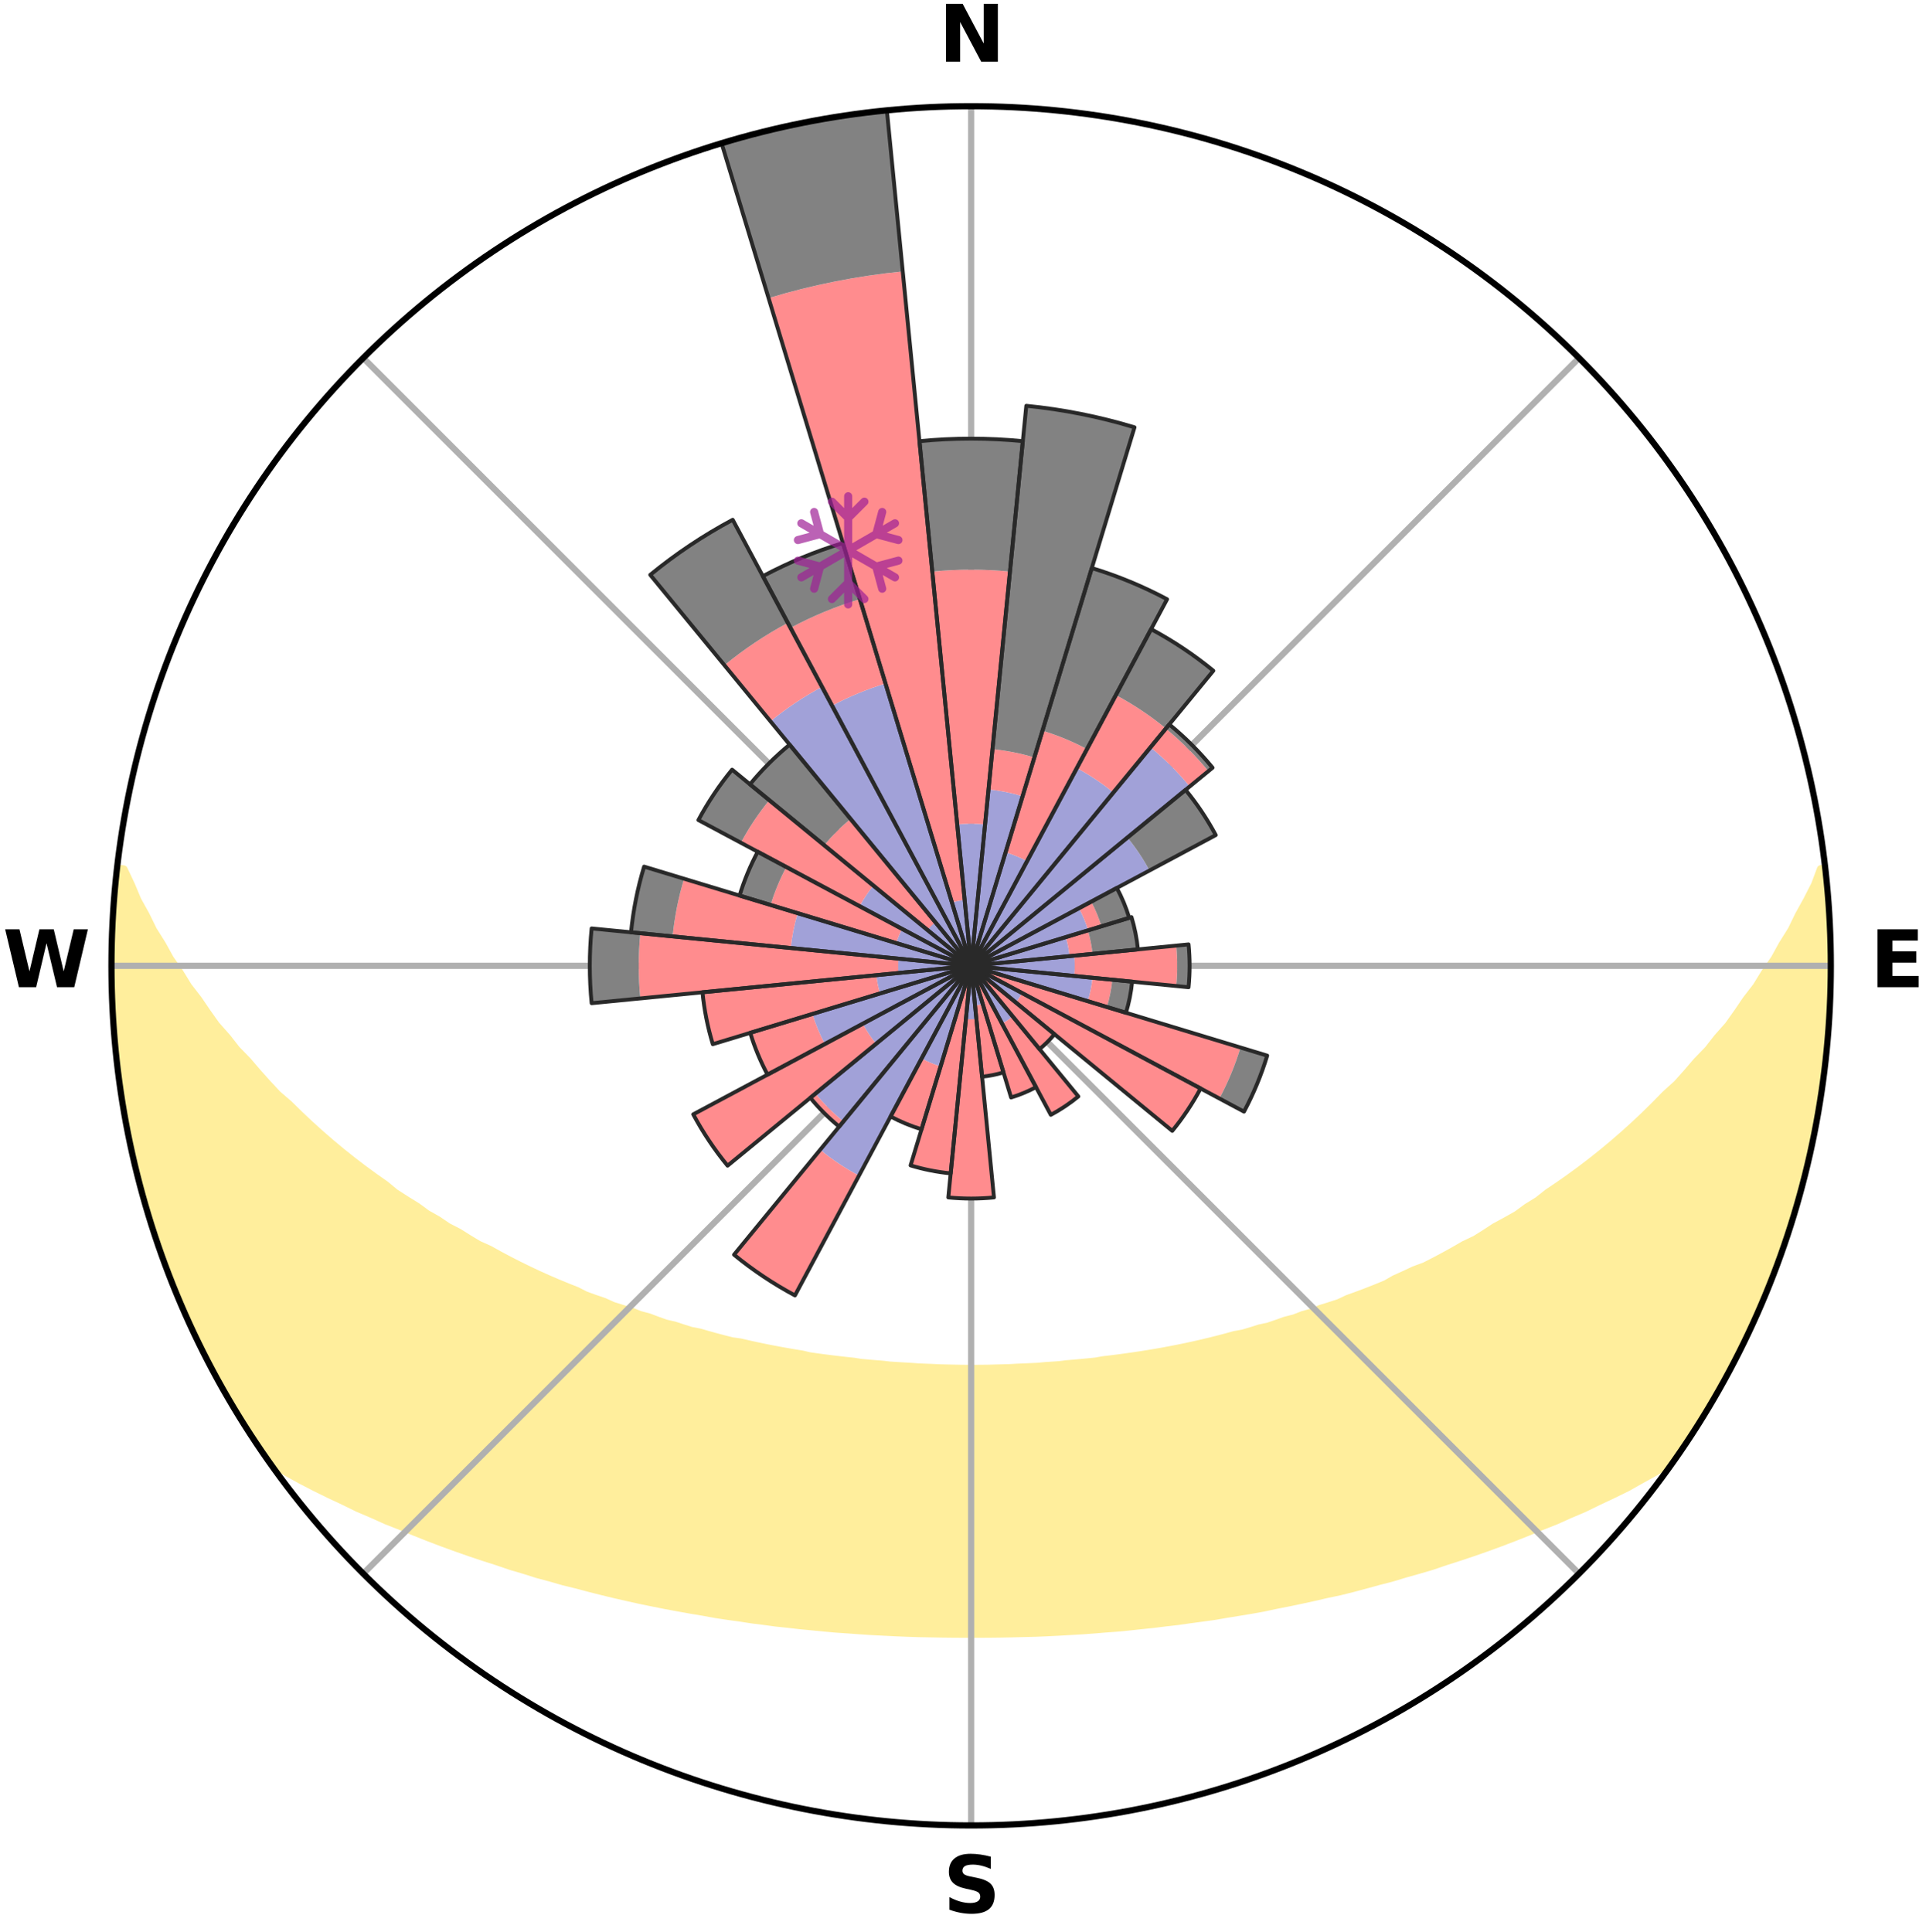 <?xml version="1.0" encoding="utf-8" standalone="no"?>
<!DOCTYPE svg PUBLIC "-//W3C//DTD SVG 1.1//EN"
  "http://www.w3.org/Graphics/SVG/1.1/DTD/svg11.dtd">
<svg xmlns:xlink="http://www.w3.org/1999/xlink" width="248.41pt" height="249.158pt" viewBox="0 0 248.41 249.158" xmlns="http://www.w3.org/2000/svg" version="1.1">
 <title>Ski Rose for Cristallo - Faloria</title>
 <defs>
  <style type="text/css">*{stroke-linejoin: round; stroke-linecap: butt}</style>
 </defs>
 <g id="figure_1">
  <g id="patch_1">
   <path d="M 0 249.158 
L 248.41 249.158 
L 248.41 0 
L 0 0 
z
" style="fill: #ffffff"/>
  </g>
  <g id="axes_1">
   <g id="patch_2">
    <path d="M 236.135 124.579 
C 236.135 110.018 233.267 95.599 227.695 82.147 
C 222.122 68.695 213.955 56.471 203.659 46.175 
C 193.363 35.879 181.139 27.711 167.687 22.139 
C 154.235 16.567 139.815 13.699 125.255 13.699 
C 110.694 13.699 96.275 16.567 82.823 22.139 
C 69.371 27.711 57.147 35.879 46.851 46.175 
C 36.555 56.471 28.387 68.695 22.815 82.147 
C 17.243 95.599 14.375 110.018 14.375 124.579 
C 14.375 139.14 17.243 153.559 22.815 167.011 
C 28.387 180.463 36.555 192.687 46.851 202.983 
C 57.147 213.279 69.371 221.447 82.823 227.019 
C 96.275 232.591 110.694 235.459 125.255 235.459 
C 139.815 235.459 154.235 232.591 167.687 227.019 
C 181.139 221.447 193.363 213.279 203.659 202.983 
C 213.955 192.687 222.122 180.463 227.695 167.011 
C 233.267 153.559 236.135 139.14 236.135 124.579 
M 125.255 124.579 
C 125.255 124.579 125.255 124.579 125.255 124.579 
C 125.255 124.579 125.255 124.579 125.255 124.579 
C 125.255 124.579 125.255 124.579 125.255 124.579 
C 125.255 124.579 125.255 124.579 125.255 124.579 
C 125.255 124.579 125.255 124.579 125.255 124.579 
C 125.255 124.579 125.255 124.579 125.255 124.579 
C 125.255 124.579 125.255 124.579 125.255 124.579 
C 125.255 124.579 125.255 124.579 125.255 124.579 
C 125.255 124.579 125.255 124.579 125.255 124.579 
C 125.255 124.579 125.255 124.579 125.255 124.579 
C 125.255 124.579 125.255 124.579 125.255 124.579 
C 125.255 124.579 125.255 124.579 125.255 124.579 
C 125.255 124.579 125.255 124.579 125.255 124.579 
C 125.255 124.579 125.255 124.579 125.255 124.579 
C 125.255 124.579 125.255 124.579 125.255 124.579 
C 125.255 124.579 125.255 124.579 125.255 124.579 
z
" style="fill: #ffffff"/>
   </g>
   <g id="PolyCollection_1">
    <defs>
     <path id="mdbe4d71d9a" d="M 235.391 -137.127 
L 234.841 -137.065 
L 234.093 -135.059 
L 233.079 -133.065 
L 231.998 -131.108 
L 231.071 -129.199 
L 229.894 -127.319 
L 228.884 -125.483 
L 227.63 -123.686 
L 226.551 -121.927 
L 225.231 -120.214 
L 224.091 -118.534 
L 222.923 -116.892 
L 221.52 -115.31 
L 220.301 -113.75 
L 218.852 -112.257 
L 217.589 -110.78 
L 216.305 -109.342 
L 214.799 -107.983 
L 213.479 -106.63 
L 212.144 -105.316 
L 210.794 -104.043 
L 209.43 -102.81 
L 208.053 -101.617 
L 206.666 -100.464 
L 205.268 -99.351 
L 203.863 -98.277 
L 202.45 -97.243 
L 201.031 -96.247 
L 199.608 -95.291 
L 198.361 -94.297 
L 196.93 -93.414 
L 195.672 -92.488 
L 194.237 -91.676 
L 192.803 -90.901 
L 191.538 -90.074 
L 190.27 -89.279 
L 188.84 -88.604 
L 187.572 -87.871 
L 186.305 -87.168 
L 185.038 -86.493 
L 183.773 -85.847 
L 182.367 -85.327 
L 181.111 -84.737 
L 179.859 -84.174 
L 178.744 -83.535 
L 177.498 -83.023 
L 176.259 -82.535 
L 175.026 -82.071 
L 173.8 -81.63 
L 172.696 -81.107 
L 171.482 -80.711 
L 170.277 -80.336 
L 169.185 -79.876 
L 167.995 -79.54 
L 166.911 -79.119 
L 165.738 -78.821 
L 164.664 -78.437 
L 163.594 -78.07 
L 162.446 -77.823 
L 161.388 -77.489 
L 160.334 -77.172 
L 159.214 -76.97 
L 158.174 -76.682 
L 157.138 -76.409 
L 156.108 -76.15 
L 155.083 -75.904 
L 154.064 -75.671 
L 153.05 -75.451 
L 152.042 -75.243 
L 151.04 -75.047 
L 150.043 -74.861 
L 149.052 -74.687 
L 148.067 -74.522 
L 147.088 -74.367 
L 146.114 -74.222 
L 145.145 -74.085 
L 144.182 -73.956 
L 143.224 -73.835 
L 142.271 -73.722 
L 141.342 -73.556 
L 140.397 -73.46 
L 139.456 -73.37 
L 138.52 -73.286 
L 137.588 -73.208 
L 136.669 -73.092 
L 135.743 -73.028 
L 134.82 -72.969 
L 133.906 -72.881 
L 132.988 -72.836 
L 132.072 -72.794 
L 131.159 -72.757 
L 130.25 -72.704 
L 129.34 -72.678 
L 128.431 -72.656 
L 127.523 -72.629 
L 126.615 -72.619 
L 125.708 -72.611 
L 124.801 -72.612 
L 123.894 -72.62 
L 122.987 -72.639 
L 122.079 -72.658 
L 121.17 -72.681 
L 120.262 -72.726 
L 119.351 -72.76 
L 118.438 -72.799 
L 117.527 -72.87 
L 116.61 -72.921 
L 115.691 -72.976 
L 114.768 -73.035 
L 113.852 -73.143 
L 112.924 -73.216 
L 111.992 -73.295 
L 111.056 -73.379 
L 110.132 -73.526 
L 109.189 -73.626 
L 108.242 -73.733 
L 107.29 -73.847 
L 106.332 -73.968 
L 105.369 -74.097 
L 104.402 -74.235 
L 103.461 -74.457 
L 102.485 -74.615 
L 101.503 -74.783 
L 100.516 -74.96 
L 99.523 -75.148 
L 98.524 -75.347 
L 97.52 -75.557 
L 96.51 -75.78 
L 95.494 -76.014 
L 94.413 -76.167 
L 93.384 -76.427 
L 92.349 -76.7 
L 91.309 -76.988 
L 90.264 -77.292 
L 89.137 -77.509 
L 88.079 -77.843 
L 87.017 -78.193 
L 85.863 -78.457 
L 84.79 -78.842 
L 83.714 -79.245 
L 82.535 -79.562 
L 81.449 -80.002 
L 80.255 -80.357 
L 79.051 -80.733 
L 77.952 -81.234 
L 76.735 -81.652 
L 75.51 -82.093 
L 74.403 -82.66 
L 73.169 -83.148 
L 71.928 -83.66 
L 70.681 -84.197 
L 69.431 -84.76 
L 68.176 -85.35 
L 66.918 -85.967 
L 65.657 -86.611 
L 64.395 -87.284 
L 63.132 -87.986 
L 61.709 -88.627 
L 60.444 -89.39 
L 59.18 -90.183 
L 57.75 -90.922 
L 56.49 -91.78 
L 55.059 -92.589 
L 53.805 -93.512 
L 52.378 -94.393 
L 50.953 -95.311 
L 49.717 -96.336 
L 48.302 -97.329 
L 46.893 -98.36 
L 45.492 -99.43 
L 44.098 -100.539 
L 42.715 -101.689 
L 41.342 -102.878 
L 39.982 -104.107 
L 38.635 -105.376 
L 37.303 -106.685 
L 35.783 -107.996 
L 34.484 -109.389 
L 33.204 -110.822 
L 31.944 -112.294 
L 30.497 -113.783 
L 29.282 -115.338 
L 27.882 -116.916 
L 26.716 -118.552 
L 25.579 -120.227 
L 24.261 -121.934 
L 23.184 -123.688 
L 21.931 -125.481 
L 20.923 -127.311 
L 19.746 -129.186 
L 18.818 -131.089 
L 17.735 -133.041 
L 16.909 -135.012 
L 15.958 -137.032 
L 15.156 -137.123 
L 15.156 -137.123 
L 14.889 -135.206 
L 14.772 -133.274 
L 14.688 -131.342 
L 14.52 -129.414 
L 14.434 -127.481 
L 14.447 -125.546 
L 14.561 -123.613 
L 14.455 -121.678 
L 14.565 -119.746 
L 14.594 -117.811 
L 14.766 -115.883 
L 14.969 -113.96 
L 15.096 -112.028 
L 15.361 -110.111 
L 15.655 -108.199 
L 15.979 -106.293 
L 16.235 -104.373 
L 16.619 -102.477 
L 17.034 -100.587 
L 17.477 -98.704 
L 17.951 -96.828 
L 18.454 -94.961 
L 18.987 -93.101 
L 19.55 -91.25 
L 20.143 -89.409 
L 20.767 -87.578 
L 21.421 -85.757 
L 22.106 -83.948 
L 22.823 -82.15 
L 23.652 -80.401 
L 24.423 -78.628 
L 25.236 -76.873 
L 26.083 -75.134 
L 26.965 -73.413 
L 27.817 -71.675 
L 28.774 -69.993 
L 29.756 -68.326 
L 30.73 -66.654 
L 31.77 -65.023 
L 32.797 -63.382 
L 33.886 -61.783 
L 35.159 -60.314 
L 36.969 -59.251 
L 38.805 -58.244 
L 40.653 -57.284 
L 42.513 -56.372 
L 44.373 -55.499 
L 46.177 -54.616 
L 48.04 -53.824 
L 49.841 -53.014 
L 51.692 -52.289 
L 53.487 -51.547 
L 55.276 -50.837 
L 57.061 -50.158 
L 58.839 -49.51 
L 60.611 -48.891 
L 62.375 -48.3 
L 64.132 -47.737 
L 65.843 -47.152 
L 67.584 -46.641 
L 69.278 -46.103 
L 71.003 -45.642 
L 72.687 -45.157 
L 74.393 -44.742 
L 76.058 -44.298 
L 77.72 -43.881 
L 79.371 -43.48 
L 81.018 -43.105 
L 82.654 -42.744 
L 84.286 -42.409 
L 85.908 -42.086 
L 87.524 -41.787 
L 89.13 -41.498 
L 90.732 -41.233 
L 92.31 -40.943 
L 93.895 -40.704 
L 95.476 -40.486 
L 97.037 -40.246 
L 98.603 -40.049 
L 100.154 -39.84 
L 101.71 -39.678 
L 103.252 -39.499 
L 104.794 -39.354 
L 106.327 -39.202 
L 107.857 -39.064 
L 109.387 -38.963 
L 110.909 -38.85 
L 112.428 -38.75 
L 113.945 -38.674 
L 115.459 -38.598 
L 116.97 -38.534 
L 118.479 -38.483 
L 119.987 -38.456 
L 121.493 -38.427 
L 122.998 -38.41 
L 124.503 -38.403 
L 126.007 -38.403 
L 127.511 -38.409 
L 129.016 -38.426 
L 130.522 -38.455 
L 132.03 -38.495 
L 133.54 -38.532 
L 135.051 -38.596 
L 136.565 -38.671 
L 138.081 -38.759 
L 139.602 -38.847 
L 141.124 -38.959 
L 142.649 -39.085 
L 144.183 -39.198 
L 145.717 -39.35 
L 147.254 -39.516 
L 148.801 -39.674 
L 150.347 -39.869 
L 151.909 -40.044 
L 153.465 -40.269 
L 155.036 -40.48 
L 156.617 -40.697 
L 158.189 -40.97 
L 159.78 -41.227 
L 161.382 -41.491 
L 162.989 -41.78 
L 164.584 -42.124 
L 166.207 -42.441 
L 167.835 -42.784 
L 169.473 -43.139 
L 171.115 -43.521 
L 172.794 -43.873 
L 174.457 -44.289 
L 176.122 -44.734 
L 177.798 -45.195 
L 179.513 -45.633 
L 181.2 -46.147 
L 182.932 -46.633 
L 184.674 -47.143 
L 186.385 -47.728 
L 188.142 -48.291 
L 189.907 -48.881 
L 191.679 -49.5 
L 193.458 -50.149 
L 195.242 -50.828 
L 197.032 -51.538 
L 198.827 -52.28 
L 200.677 -53.006 
L 202.48 -53.816 
L 204.344 -54.607 
L 206.148 -55.49 
L 208.007 -56.364 
L 209.868 -57.275 
L 211.655 -58.282 
L 213.487 -59.291 
L 215.302 -60.349 
L 216.632 -61.777 
L 217.715 -63.381 
L 218.764 -65.007 
L 219.761 -66.666 
L 220.781 -68.31 
L 221.747 -69.986 
L 222.595 -71.728 
L 223.502 -73.435 
L 224.363 -75.166 
L 225.322 -76.85 
L 226.046 -78.646 
L 226.899 -80.383 
L 227.643 -82.168 
L 228.392 -83.952 
L 229.092 -85.756 
L 229.746 -87.577 
L 230.353 -89.414 
L 230.912 -91.265 
L 231.538 -93.097 
L 232.064 -94.958 
L 232.487 -96.847 
L 233.039 -98.702 
L 233.374 -100.61 
L 233.842 -102.487 
L 234.24 -104.38 
L 234.604 -106.28 
L 234.8 -108.207 
L 235.108 -110.117 
L 235.362 -112.034 
L 235.595 -113.955 
L 235.79 -115.88 
L 235.764 -117.82 
L 235.884 -119.749 
L 235.96 -121.68 
L 236.009 -123.613 
L 236.023 -125.546 
L 235.996 -127.479 
L 235.942 -129.412 
L 235.855 -131.344 
L 235.735 -133.274 
L 235.575 -135.202 
L 235.391 -137.127 
z
" style="stroke: #ffee9c"/>
    </defs>
    <g clip-path="url(#p66ac25d37d)">
     <use xlink:href="#mdbe4d71d9a" x="0" y="249.158" style="fill: #ffee9c; stroke: #ffee9c"/>
    </g>
   </g>
   <g id="matplotlib.axis_1">
    <g id="xtick_1">
     <g id="line2d_1">
      <path d="M 125.255 124.579 
L 125.255 13.699 
" clip-path="url(#p66ac25d37d)" style="fill: none; stroke: #b0b0b0; stroke-width: 0.8; stroke-linecap: square"/>
     </g>
     <g id="text_1">
      <!-- N -->
      <g transform="translate(121.07 7.958) scale(0.1 -0.1)">
       <defs>
        <path id="DejaVuSans-Bold-4e" d="M 588 4666 
L 1931 4666 
L 3628 1466 
L 3628 4666 
L 4769 4666 
L 4769 0 
L 3425 0 
L 1728 3200 
L 1728 0 
L 588 0 
L 588 4666 
z
" transform="scale(0.016)"/>
       </defs>
       <use xlink:href="#DejaVuSans-Bold-4e"/>
      </g>
     </g>
    </g>
    <g id="xtick_2">
     <g id="line2d_2">
      <path d="M 125.255 124.579 
L 203.659 46.175 
" clip-path="url(#p66ac25d37d)" style="fill: none; stroke: #b0b0b0; stroke-width: 0.8; stroke-linecap: square"/>
     </g>
    </g>
    <g id="xtick_3">
     <g id="line2d_3">
      <path d="M 125.255 124.579 
L 236.135 124.579 
" clip-path="url(#p66ac25d37d)" style="fill: none; stroke: #b0b0b0; stroke-width: 0.8; stroke-linecap: square"/>
     </g>
     <g id="text_2">
      <!-- E -->
      <g transform="translate(241.219 127.338) scale(0.1 -0.1)">
       <defs>
        <path id="DejaVuSans-Bold-45" d="M 588 4666 
L 3834 4666 
L 3834 3756 
L 1791 3756 
L 1791 2888 
L 3713 2888 
L 3713 1978 
L 1791 1978 
L 1791 909 
L 3903 909 
L 3903 0 
L 588 0 
L 588 4666 
z
" transform="scale(0.016)"/>
       </defs>
       <use xlink:href="#DejaVuSans-Bold-45"/>
      </g>
     </g>
    </g>
    <g id="xtick_4">
     <g id="line2d_4">
      <path d="M 125.255 124.579 
L 203.659 202.983 
" clip-path="url(#p66ac25d37d)" style="fill: none; stroke: #b0b0b0; stroke-width: 0.8; stroke-linecap: square"/>
     </g>
    </g>
    <g id="xtick_5">
     <g id="line2d_5">
      <path d="M 125.255 124.579 
L 125.255 235.459 
" clip-path="url(#p66ac25d37d)" style="fill: none; stroke: #b0b0b0; stroke-width: 0.8; stroke-linecap: square"/>
     </g>
     <g id="text_3">
      <!-- S -->
      <g transform="translate(121.654 246.718) scale(0.1 -0.1)">
       <defs>
        <path id="DejaVuSans-Bold-53" d="M 3834 4519 
L 3834 3531 
Q 3450 3703 3084 3790 
Q 2719 3878 2394 3878 
Q 1963 3878 1756 3759 
Q 1550 3641 1550 3391 
Q 1550 3203 1689 3098 
Q 1828 2994 2194 2919 
L 2706 2816 
Q 3484 2659 3812 2340 
Q 4141 2022 4141 1434 
Q 4141 663 3683 286 
Q 3225 -91 2284 -91 
Q 1841 -91 1394 -6 
Q 947 78 500 244 
L 500 1259 
Q 947 1022 1364 901 
Q 1781 781 2169 781 
Q 2563 781 2772 912 
Q 2981 1044 2981 1288 
Q 2981 1506 2839 1625 
Q 2697 1744 2272 1838 
L 1806 1941 
Q 1106 2091 782 2419 
Q 459 2747 459 3303 
Q 459 4000 909 4375 
Q 1359 4750 2203 4750 
Q 2588 4750 2994 4692 
Q 3400 4634 3834 4519 
z
" transform="scale(0.016)"/>
       </defs>
       <use xlink:href="#DejaVuSans-Bold-53"/>
      </g>
     </g>
    </g>
    <g id="xtick_6">
     <g id="line2d_6">
      <path d="M 125.255 124.579 
L 46.851 202.983 
" clip-path="url(#p66ac25d37d)" style="fill: none; stroke: #b0b0b0; stroke-width: 0.8; stroke-linecap: square"/>
     </g>
    </g>
    <g id="xtick_7">
     <g id="line2d_7">
      <path d="M 125.255 124.579 
L 14.375 124.579 
" clip-path="url(#p66ac25d37d)" style="fill: none; stroke: #b0b0b0; stroke-width: 0.8; stroke-linecap: square"/>
     </g>
     <g id="text_4">
      <!-- W -->
      <g transform="translate(0.36 127.338) scale(0.1 -0.1)">
       <defs>
        <path id="DejaVuSans-Bold-57" d="M 191 4666 
L 1344 4666 
L 2150 1275 
L 2950 4666 
L 4109 4666 
L 4909 1275 
L 5716 4666 
L 6859 4666 
L 5759 0 
L 4372 0 
L 3525 3547 
L 2688 0 
L 1300 0 
L 191 4666 
z
" transform="scale(0.016)"/>
       </defs>
       <use xlink:href="#DejaVuSans-Bold-57"/>
      </g>
     </g>
    </g>
    <g id="xtick_8">
     <g id="line2d_8">
      <path d="M 125.255 124.579 
L 46.851 46.175 
" clip-path="url(#p66ac25d37d)" style="fill: none; stroke: #b0b0b0; stroke-width: 0.8; stroke-linecap: square"/>
     </g>
    </g>
   </g>
   <g id="matplotlib.axis_2"/>
   <g id="patch_3">
    <path d="M 125.255 124.579 
C 125.255 124.579 125.255 124.579 125.255 124.579 
C 125.255 124.579 125.255 124.579 125.255 124.579 
L 125.255 124.579 
C 125.255 124.579 125.255 124.579 125.255 124.579 
C 125.255 124.579 125.255 124.579 125.255 124.579 
z
" clip-path="url(#p66ac25d37d)" style="fill: #d9d9d9"/>
   </g>
   <g id="patch_4">
    <path d="M 125.255 124.579 
C 125.255 124.579 125.255 124.579 125.255 124.579 
C 125.255 124.579 125.255 124.579 125.255 124.579 
L 125.255 124.579 
C 125.255 124.579 125.255 124.579 125.255 124.579 
C 125.255 124.579 125.255 124.579 125.255 124.579 
z
" clip-path="url(#p66ac25d37d)" style="fill: #d9d9d9"/>
   </g>
   <g id="patch_5">
    <path d="M 125.255 124.579 
C 125.255 124.579 125.255 124.579 125.255 124.579 
C 125.255 124.579 125.255 124.579 125.255 124.579 
L 125.255 124.579 
C 125.255 124.579 125.255 124.579 125.255 124.579 
C 125.255 124.579 125.255 124.579 125.255 124.579 
z
" clip-path="url(#p66ac25d37d)" style="fill: #d9d9d9"/>
   </g>
   <g id="patch_6">
    <path d="M 125.255 124.579 
C 125.255 124.579 125.255 124.579 125.255 124.579 
C 125.255 124.579 125.255 124.579 125.255 124.579 
L 125.255 124.579 
C 125.255 124.579 125.255 124.579 125.255 124.579 
C 125.255 124.579 125.255 124.579 125.255 124.579 
z
" clip-path="url(#p66ac25d37d)" style="fill: #d9d9d9"/>
   </g>
   <g id="patch_7">
    <path d="M 125.255 124.579 
C 125.255 124.579 125.255 124.579 125.255 124.579 
C 125.255 124.579 125.255 124.579 125.255 124.579 
L 125.255 124.579 
C 125.255 124.579 125.255 124.579 125.255 124.579 
C 125.255 124.579 125.255 124.579 125.255 124.579 
z
" clip-path="url(#p66ac25d37d)" style="fill: #d9d9d9"/>
   </g>
   <g id="patch_8">
    <path d="M 125.255 124.579 
C 125.255 124.579 125.255 124.579 125.255 124.579 
C 125.255 124.579 125.255 124.579 125.255 124.579 
L 125.255 124.579 
C 125.255 124.579 125.255 124.579 125.255 124.579 
C 125.255 124.579 125.255 124.579 125.255 124.579 
z
" clip-path="url(#p66ac25d37d)" style="fill: #d9d9d9"/>
   </g>
   <g id="patch_9">
    <path d="M 125.255 124.579 
C 125.255 124.579 125.255 124.579 125.255 124.579 
C 125.255 124.579 125.255 124.579 125.255 124.579 
L 125.255 124.579 
C 125.255 124.579 125.255 124.579 125.255 124.579 
C 125.255 124.579 125.255 124.579 125.255 124.579 
z
" clip-path="url(#p66ac25d37d)" style="fill: #d9d9d9"/>
   </g>
   <g id="patch_10">
    <path d="M 125.255 124.579 
C 125.255 124.579 125.255 124.579 125.255 124.579 
C 125.255 124.579 125.255 124.579 125.255 124.579 
L 125.255 124.579 
C 125.255 124.579 125.255 124.579 125.255 124.579 
C 125.255 124.579 125.255 124.579 125.255 124.579 
z
" clip-path="url(#p66ac25d37d)" style="fill: #d9d9d9"/>
   </g>
   <g id="patch_11">
    <path d="M 125.255 124.579 
C 125.255 124.579 125.255 124.579 125.255 124.579 
C 125.255 124.579 125.255 124.579 125.255 124.579 
L 125.255 124.579 
C 125.255 124.579 125.255 124.579 125.255 124.579 
C 125.255 124.579 125.255 124.579 125.255 124.579 
z
" clip-path="url(#p66ac25d37d)" style="fill: #d9d9d9"/>
   </g>
   <g id="patch_12">
    <path d="M 125.255 124.579 
C 125.255 124.579 125.255 124.579 125.255 124.579 
C 125.255 124.579 125.255 124.579 125.255 124.579 
L 125.255 124.579 
C 125.255 124.579 125.255 124.579 125.255 124.579 
C 125.255 124.579 125.255 124.579 125.255 124.579 
z
" clip-path="url(#p66ac25d37d)" style="fill: #d9d9d9"/>
   </g>
   <g id="patch_13">
    <path d="M 125.255 124.579 
C 125.255 124.579 125.255 124.579 125.255 124.579 
C 125.255 124.579 125.255 124.579 125.255 124.579 
L 125.255 124.579 
C 125.255 124.579 125.255 124.579 125.255 124.579 
C 125.255 124.579 125.255 124.579 125.255 124.579 
z
" clip-path="url(#p66ac25d37d)" style="fill: #d9d9d9"/>
   </g>
   <g id="patch_14">
    <path d="M 125.255 124.579 
C 125.255 124.579 125.255 124.579 125.255 124.579 
C 125.255 124.579 125.255 124.579 125.255 124.579 
L 125.255 124.579 
C 125.255 124.579 125.255 124.579 125.255 124.579 
C 125.255 124.579 125.255 124.579 125.255 124.579 
z
" clip-path="url(#p66ac25d37d)" style="fill: #d9d9d9"/>
   </g>
   <g id="patch_15">
    <path d="M 125.255 124.579 
C 125.255 124.579 125.255 124.579 125.255 124.579 
C 125.255 124.579 125.255 124.579 125.255 124.579 
L 125.255 124.579 
C 125.255 124.579 125.255 124.579 125.255 124.579 
C 125.255 124.579 125.255 124.579 125.255 124.579 
z
" clip-path="url(#p66ac25d37d)" style="fill: #d9d9d9"/>
   </g>
   <g id="patch_16">
    <path d="M 125.255 124.579 
C 125.255 124.579 125.255 124.579 125.255 124.579 
C 125.255 124.579 125.255 124.579 125.255 124.579 
L 125.255 124.579 
C 125.255 124.579 125.255 124.579 125.255 124.579 
C 125.255 124.579 125.255 124.579 125.255 124.579 
z
" clip-path="url(#p66ac25d37d)" style="fill: #d9d9d9"/>
   </g>
   <g id="patch_17">
    <path d="M 125.255 124.579 
C 125.255 124.579 125.255 124.579 125.255 124.579 
C 125.255 124.579 125.255 124.579 125.255 124.579 
L 125.255 124.579 
C 125.255 124.579 125.255 124.579 125.255 124.579 
C 125.255 124.579 125.255 124.579 125.255 124.579 
z
" clip-path="url(#p66ac25d37d)" style="fill: #d9d9d9"/>
   </g>
   <g id="patch_18">
    <path d="M 125.255 124.579 
C 125.255 124.579 125.255 124.579 125.255 124.579 
C 125.255 124.579 125.255 124.579 125.255 124.579 
L 125.255 124.579 
C 125.255 124.579 125.255 124.579 125.255 124.579 
C 125.255 124.579 125.255 124.579 125.255 124.579 
z
" clip-path="url(#p66ac25d37d)" style="fill: #d9d9d9"/>
   </g>
   <g id="patch_19">
    <path d="M 125.255 124.579 
C 125.255 124.579 125.255 124.579 125.255 124.579 
C 125.255 124.579 125.255 124.579 125.255 124.579 
L 125.255 124.579 
C 125.255 124.579 125.255 124.579 125.255 124.579 
C 125.255 124.579 125.255 124.579 125.255 124.579 
z
" clip-path="url(#p66ac25d37d)" style="fill: #d9d9d9"/>
   </g>
   <g id="patch_20">
    <path d="M 125.255 124.579 
C 125.255 124.579 125.255 124.579 125.255 124.579 
C 125.255 124.579 125.255 124.579 125.255 124.579 
L 125.255 124.579 
C 125.255 124.579 125.255 124.579 125.255 124.579 
C 125.255 124.579 125.255 124.579 125.255 124.579 
z
" clip-path="url(#p66ac25d37d)" style="fill: #d9d9d9"/>
   </g>
   <g id="patch_21">
    <path d="M 125.255 124.579 
C 125.255 124.579 125.255 124.579 125.255 124.579 
C 125.255 124.579 125.255 124.579 125.255 124.579 
L 125.255 124.579 
C 125.255 124.579 125.255 124.579 125.255 124.579 
C 125.255 124.579 125.255 124.579 125.255 124.579 
z
" clip-path="url(#p66ac25d37d)" style="fill: #d9d9d9"/>
   </g>
   <g id="patch_22">
    <path d="M 125.255 124.579 
C 125.255 124.579 125.255 124.579 125.255 124.579 
C 125.255 124.579 125.255 124.579 125.255 124.579 
L 125.255 124.579 
C 125.255 124.579 125.255 124.579 125.255 124.579 
C 125.255 124.579 125.255 124.579 125.255 124.579 
z
" clip-path="url(#p66ac25d37d)" style="fill: #d9d9d9"/>
   </g>
   <g id="patch_23">
    <path d="M 125.255 124.579 
C 125.255 124.579 125.255 124.579 125.255 124.579 
C 125.255 124.579 125.255 124.579 125.255 124.579 
L 125.255 124.579 
C 125.255 124.579 125.255 124.579 125.255 124.579 
C 125.255 124.579 125.255 124.579 125.255 124.579 
z
" clip-path="url(#p66ac25d37d)" style="fill: #d9d9d9"/>
   </g>
   <g id="patch_24">
    <path d="M 125.255 124.579 
C 125.255 124.579 125.255 124.579 125.255 124.579 
C 125.255 124.579 125.255 124.579 125.255 124.579 
L 125.255 124.579 
C 125.255 124.579 125.255 124.579 125.255 124.579 
C 125.255 124.579 125.255 124.579 125.255 124.579 
z
" clip-path="url(#p66ac25d37d)" style="fill: #d9d9d9"/>
   </g>
   <g id="patch_25">
    <path d="M 125.255 124.579 
C 125.255 124.579 125.255 124.579 125.255 124.579 
C 125.255 124.579 125.255 124.579 125.255 124.579 
L 125.255 124.579 
C 125.255 124.579 125.255 124.579 125.255 124.579 
C 125.255 124.579 125.255 124.579 125.255 124.579 
z
" clip-path="url(#p66ac25d37d)" style="fill: #d9d9d9"/>
   </g>
   <g id="patch_26">
    <path d="M 125.255 124.579 
C 125.255 124.579 125.255 124.579 125.255 124.579 
C 125.255 124.579 125.255 124.579 125.255 124.579 
L 125.255 124.579 
C 125.255 124.579 125.255 124.579 125.255 124.579 
C 125.255 124.579 125.255 124.579 125.255 124.579 
z
" clip-path="url(#p66ac25d37d)" style="fill: #d9d9d9"/>
   </g>
   <g id="patch_27">
    <path d="M 125.255 124.579 
C 125.255 124.579 125.255 124.579 125.255 124.579 
C 125.255 124.579 125.255 124.579 125.255 124.579 
L 125.255 124.579 
C 125.255 124.579 125.255 124.579 125.255 124.579 
C 125.255 124.579 125.255 124.579 125.255 124.579 
z
" clip-path="url(#p66ac25d37d)" style="fill: #d9d9d9"/>
   </g>
   <g id="patch_28">
    <path d="M 125.255 124.579 
C 125.255 124.579 125.255 124.579 125.255 124.579 
C 125.255 124.579 125.255 124.579 125.255 124.579 
L 125.255 124.579 
C 125.255 124.579 125.255 124.579 125.255 124.579 
C 125.255 124.579 125.255 124.579 125.255 124.579 
z
" clip-path="url(#p66ac25d37d)" style="fill: #d9d9d9"/>
   </g>
   <g id="patch_29">
    <path d="M 125.255 124.579 
C 125.255 124.579 125.255 124.579 125.255 124.579 
C 125.255 124.579 125.255 124.579 125.255 124.579 
L 125.255 124.579 
C 125.255 124.579 125.255 124.579 125.255 124.579 
C 125.255 124.579 125.255 124.579 125.255 124.579 
z
" clip-path="url(#p66ac25d37d)" style="fill: #d9d9d9"/>
   </g>
   <g id="patch_30">
    <path d="M 125.255 124.579 
C 125.255 124.579 125.255 124.579 125.255 124.579 
C 125.255 124.579 125.255 124.579 125.255 124.579 
L 125.255 124.579 
C 125.255 124.579 125.255 124.579 125.255 124.579 
C 125.255 124.579 125.255 124.579 125.255 124.579 
z
" clip-path="url(#p66ac25d37d)" style="fill: #d9d9d9"/>
   </g>
   <g id="patch_31">
    <path d="M 125.255 124.579 
C 125.255 124.579 125.255 124.579 125.255 124.579 
C 125.255 124.579 125.255 124.579 125.255 124.579 
L 125.255 124.579 
C 125.255 124.579 125.255 124.579 125.255 124.579 
C 125.255 124.579 125.255 124.579 125.255 124.579 
z
" clip-path="url(#p66ac25d37d)" style="fill: #d9d9d9"/>
   </g>
   <g id="patch_32">
    <path d="M 125.255 124.579 
C 125.255 124.579 125.255 124.579 125.255 124.579 
C 125.255 124.579 125.255 124.579 125.255 124.579 
L 125.255 124.579 
C 125.255 124.579 125.255 124.579 125.255 124.579 
C 125.255 124.579 125.255 124.579 125.255 124.579 
z
" clip-path="url(#p66ac25d37d)" style="fill: #d9d9d9"/>
   </g>
   <g id="patch_33">
    <path d="M 125.255 124.579 
C 125.255 124.579 125.255 124.579 125.255 124.579 
C 125.255 124.579 125.255 124.579 125.255 124.579 
L 125.255 124.579 
C 125.255 124.579 125.255 124.579 125.255 124.579 
C 125.255 124.579 125.255 124.579 125.255 124.579 
z
" clip-path="url(#p66ac25d37d)" style="fill: #d9d9d9"/>
   </g>
   <g id="patch_34">
    <path d="M 125.255 124.579 
C 125.255 124.579 125.255 124.579 125.255 124.579 
C 125.255 124.579 125.255 124.579 125.255 124.579 
L 125.255 124.579 
C 125.255 124.579 125.255 124.579 125.255 124.579 
C 125.255 124.579 125.255 124.579 125.255 124.579 
z
" clip-path="url(#p66ac25d37d)" style="fill: #d9d9d9"/>
   </g>
   <g id="patch_35">
    <path d="M 125.255 124.579 
C 125.255 124.579 125.255 124.579 125.255 124.579 
C 125.255 124.579 125.255 124.579 125.255 124.579 
L 127.052 106.333 
C 126.455 106.274 125.855 106.245 125.255 106.245 
C 124.655 106.245 124.055 106.274 123.458 106.333 
z
" clip-path="url(#p66ac25d37d)" style="fill: #a1a1d8"/>
   </g>
   <g id="patch_36">
    <path d="M 125.255 124.579 
C 125.255 124.579 125.255 124.579 125.255 124.579 
C 125.255 124.579 125.255 124.579 125.255 124.579 
L 131.892 102.7 
C 131.176 102.483 130.449 102.301 129.715 102.155 
C 128.981 102.009 128.241 101.899 127.496 101.826 
z
" clip-path="url(#p66ac25d37d)" style="fill: #a1a1d8"/>
   </g>
   <g id="patch_37">
    <path d="M 125.255 124.579 
C 125.255 124.579 125.255 124.579 125.255 124.579 
C 125.255 124.579 125.255 124.579 125.255 124.579 
L 132.47 111.081 
C 132.028 110.845 131.575 110.631 131.112 110.439 
C 130.649 110.247 130.177 110.079 129.698 109.933 
z
" clip-path="url(#p66ac25d37d)" style="fill: #a1a1d8"/>
   </g>
   <g id="patch_38">
    <path d="M 125.255 124.579 
C 125.255 124.579 125.255 124.579 125.255 124.579 
C 125.255 124.579 125.255 124.579 125.255 124.579 
L 143.602 102.223 
C 142.87 101.623 142.109 101.059 141.322 100.533 
C 140.535 100.007 139.723 99.52 138.888 99.074 
z
" clip-path="url(#p66ac25d37d)" style="fill: #a1a1d8"/>
   </g>
   <g id="patch_39">
    <path d="M 125.255 124.579 
C 125.255 124.579 125.255 124.579 125.255 124.579 
C 125.255 124.579 125.255 124.579 125.255 124.579 
L 153.446 101.443 
C 152.689 100.52 151.887 99.635 151.043 98.791 
C 150.199 97.947 149.314 97.145 148.391 96.388 
z
" clip-path="url(#p66ac25d37d)" style="fill: #a1a1d8"/>
   </g>
   <g id="patch_40">
    <path d="M 125.255 124.579 
C 125.255 124.579 125.255 124.579 125.255 124.579 
C 125.255 124.579 125.255 124.579 125.255 124.579 
L 148.256 112.284 
C 147.854 111.532 147.415 110.799 146.941 110.089 
C 146.466 109.379 145.957 108.693 145.416 108.033 
z
" clip-path="url(#p66ac25d37d)" style="fill: #a1a1d8"/>
   </g>
   <g id="patch_41">
    <path d="M 125.255 124.579 
C 125.255 124.579 125.255 124.579 125.255 124.579 
C 125.255 124.579 125.255 124.579 125.255 124.579 
L 140.349 120 
C 140.199 119.506 140.025 119.02 139.828 118.543 
C 139.63 118.066 139.409 117.599 139.166 117.144 
z
" clip-path="url(#p66ac25d37d)" style="fill: #a1a1d8"/>
   </g>
   <g id="patch_42">
    <path d="M 125.255 124.579 
C 125.255 124.579 125.255 124.579 125.255 124.579 
C 125.255 124.579 125.255 124.579 125.255 124.579 
L 137.952 123.329 
C 137.911 122.913 137.85 122.5 137.768 122.09 
C 137.687 121.68 137.585 121.275 137.464 120.875 
z
" clip-path="url(#p66ac25d37d)" style="fill: #a1a1d8"/>
   </g>
   <g id="patch_43">
    <path d="M 125.255 124.579 
C 125.255 124.579 125.255 124.579 125.255 124.579 
C 125.255 124.579 125.255 124.579 125.255 124.579 
L 138.557 125.889 
C 138.6 125.454 138.621 125.017 138.621 124.579 
C 138.621 124.142 138.6 123.704 138.557 123.269 
z
" clip-path="url(#p66ac25d37d)" style="fill: #a1a1d8"/>
   </g>
   <g id="patch_44">
    <path d="M 125.255 124.579 
C 125.255 124.579 125.255 124.579 125.255 124.579 
C 125.255 124.579 125.255 124.579 125.255 124.579 
L 140.309 129.146 
C 140.458 128.653 140.583 128.153 140.684 127.648 
C 140.784 127.143 140.86 126.633 140.91 126.121 
z
" clip-path="url(#p66ac25d37d)" style="fill: #a1a1d8"/>
   </g>
   <g id="patch_45">
    <path d="M 125.255 124.579 
C 125.255 124.579 125.255 124.579 125.255 124.579 
C 125.255 124.579 125.255 124.579 125.255 124.579 
L 127.523 125.792 
C 127.563 125.717 127.599 125.641 127.631 125.563 
C 127.664 125.486 127.692 125.406 127.716 125.326 
z
" clip-path="url(#p66ac25d37d)" style="fill: #a1a1d8"/>
   </g>
   <g id="patch_46">
    <path d="M 125.255 124.579 
C 125.255 124.579 125.255 124.579 125.255 124.579 
C 125.255 124.579 125.255 124.579 125.255 124.579 
L 131.018 129.309 
C 131.173 129.12 131.318 128.924 131.454 128.721 
C 131.589 128.518 131.715 128.309 131.83 128.094 
z
" clip-path="url(#p66ac25d37d)" style="fill: #a1a1d8"/>
   </g>
   <g id="patch_47">
    <path d="M 125.255 124.579 
C 125.255 124.579 125.255 124.579 125.255 124.579 
C 125.255 124.579 125.255 124.579 125.255 124.579 
L 125.255 124.579 
C 125.255 124.579 125.255 124.579 125.255 124.579 
C 125.255 124.579 125.255 124.579 125.255 124.579 
z
" clip-path="url(#p66ac25d37d)" style="fill: #a1a1d8"/>
   </g>
   <g id="patch_48">
    <path d="M 125.255 124.579 
C 125.255 124.579 125.255 124.579 125.255 124.579 
C 125.255 124.579 125.255 124.579 125.255 124.579 
L 129.24 132.034 
C 129.484 131.904 129.721 131.762 129.951 131.608 
C 130.181 131.454 130.404 131.289 130.618 131.114 
z
" clip-path="url(#p66ac25d37d)" style="fill: #a1a1d8"/>
   </g>
   <g id="patch_49">
    <path d="M 125.255 124.579 
C 125.255 124.579 125.255 124.579 125.255 124.579 
C 125.255 124.579 125.255 124.579 125.255 124.579 
L 125.255 124.579 
C 125.255 124.579 125.255 124.579 125.255 124.579 
C 125.255 124.579 125.255 124.579 125.255 124.579 
z
" clip-path="url(#p66ac25d37d)" style="fill: #a1a1d8"/>
   </g>
   <g id="patch_50">
    <path d="M 125.255 124.579 
C 125.255 124.579 125.255 124.579 125.255 124.579 
C 125.255 124.579 125.255 124.579 125.255 124.579 
L 125.759 129.699 
C 125.927 129.682 126.093 129.658 126.259 129.625 
C 126.424 129.592 126.587 129.551 126.748 129.502 
z
" clip-path="url(#p66ac25d37d)" style="fill: #a1a1d8"/>
   </g>
   <g id="patch_51">
    <path d="M 125.255 124.579 
C 125.255 124.579 125.255 124.579 125.255 124.579 
C 125.255 124.579 125.255 124.579 125.255 124.579 
L 124.578 131.448 
C 124.803 131.47 125.029 131.481 125.255 131.481 
C 125.481 131.481 125.707 131.47 125.931 131.448 
z
" clip-path="url(#p66ac25d37d)" style="fill: #a1a1d8"/>
   </g>
   <g id="patch_52">
    <path d="M 125.255 124.579 
C 125.255 124.579 125.255 124.579 125.255 124.579 
C 125.255 124.579 125.255 124.579 125.255 124.579 
L 125.255 124.579 
C 125.255 124.579 125.255 124.579 125.255 124.579 
C 125.255 124.579 125.255 124.579 125.255 124.579 
z
" clip-path="url(#p66ac25d37d)" style="fill: #a1a1d8"/>
   </g>
   <g id="patch_53">
    <path d="M 125.255 124.579 
C 125.255 124.579 125.255 124.579 125.255 124.579 
C 125.255 124.579 125.255 124.579 125.255 124.579 
L 118.861 136.54 
C 119.253 136.75 119.654 136.94 120.065 137.11 
C 120.475 137.279 120.893 137.429 121.318 137.558 
z
" clip-path="url(#p66ac25d37d)" style="fill: #a1a1d8"/>
   </g>
   <g id="patch_54">
    <path d="M 125.255 124.579 
C 125.255 124.579 125.255 124.579 125.255 124.579 
C 125.255 124.579 125.255 124.579 125.255 124.579 
L 105.781 148.308 
C 106.558 148.945 107.366 149.544 108.201 150.102 
C 109.036 150.66 109.899 151.177 110.785 151.651 
z
" clip-path="url(#p66ac25d37d)" style="fill: #a1a1d8"/>
   </g>
   <g id="patch_55">
    <path d="M 125.255 124.579 
C 125.255 124.579 125.255 124.579 125.255 124.579 
C 125.255 124.579 125.255 124.579 125.255 124.579 
L 105.172 141.06 
C 105.712 141.718 106.283 142.348 106.885 142.949 
C 107.486 143.551 108.116 144.122 108.774 144.661 
z
" clip-path="url(#p66ac25d37d)" style="fill: #a1a1d8"/>
   </g>
   <g id="patch_56">
    <path d="M 125.255 124.579 
C 125.255 124.579 125.255 124.579 125.255 124.579 
C 125.255 124.579 125.255 124.579 125.255 124.579 
L 111.27 132.054 
C 111.515 132.512 111.782 132.957 112.07 133.389 
C 112.359 133.82 112.668 134.237 112.997 134.639 
z
" clip-path="url(#p66ac25d37d)" style="fill: #a1a1d8"/>
   </g>
   <g id="patch_57">
    <path d="M 125.255 124.579 
C 125.255 124.579 125.255 124.579 125.255 124.579 
C 125.255 124.579 125.255 124.579 125.255 124.579 
L 104.778 130.791 
C 104.981 131.461 105.217 132.121 105.485 132.768 
C 105.753 133.415 106.053 134.049 106.383 134.666 
z
" clip-path="url(#p66ac25d37d)" style="fill: #a1a1d8"/>
   </g>
   <g id="patch_58">
    <path d="M 125.255 124.579 
C 125.255 124.579 125.255 124.579 125.255 124.579 
C 125.255 124.579 125.255 124.579 125.255 124.579 
L 113.031 125.783 
C 113.071 126.183 113.13 126.581 113.208 126.975 
C 113.286 127.37 113.384 127.76 113.501 128.145 
z
" clip-path="url(#p66ac25d37d)" style="fill: #a1a1d8"/>
   </g>
   <g id="patch_59">
    <path d="M 125.255 124.579 
C 125.255 124.579 125.255 124.579 125.255 124.579 
C 125.255 124.579 125.255 124.579 125.255 124.579 
L 115.884 123.656 
C 115.854 123.963 115.838 124.271 115.838 124.579 
C 115.838 124.887 115.854 125.195 115.884 125.502 
z
" clip-path="url(#p66ac25d37d)" style="fill: #a1a1d8"/>
   </g>
   <g id="patch_60">
    <path d="M 125.255 124.579 
C 125.255 124.579 125.255 124.579 125.255 124.579 
C 125.255 124.579 125.255 124.579 125.255 124.579 
L 102.883 117.793 
C 102.661 118.525 102.475 119.268 102.325 120.018 
C 102.176 120.769 102.064 121.526 101.989 122.288 
z
" clip-path="url(#p66ac25d37d)" style="fill: #a1a1d8"/>
   </g>
   <g id="patch_61">
    <path d="M 125.255 124.579 
C 125.255 124.579 125.255 124.579 125.255 124.579 
C 125.255 124.579 125.255 124.579 125.255 124.579 
L 116.352 119.82 
C 116.196 120.112 116.055 120.411 115.929 120.716 
C 115.802 121.021 115.691 121.333 115.595 121.649 
z
" clip-path="url(#p66ac25d37d)" style="fill: #a1a1d8"/>
   </g>
   <g id="patch_62">
    <path d="M 125.255 124.579 
C 125.255 124.579 125.255 124.579 125.255 124.579 
C 125.255 124.579 125.255 124.579 125.255 124.579 
L 112.647 114.232 
C 112.309 114.645 111.99 115.074 111.694 115.518 
C 111.397 115.962 111.123 116.42 110.871 116.891 
z
" clip-path="url(#p66ac25d37d)" style="fill: #a1a1d8"/>
   </g>
   <g id="patch_63">
    <path d="M 125.255 124.579 
C 125.255 124.579 125.255 124.579 125.255 124.579 
C 125.255 124.579 125.255 124.579 125.255 124.579 
L 120.639 118.955 
C 120.455 119.106 120.279 119.266 120.11 119.434 
C 119.942 119.603 119.782 119.779 119.631 119.963 
z
" clip-path="url(#p66ac25d37d)" style="fill: #a1a1d8"/>
   </g>
   <g id="patch_64">
    <path d="M 125.255 124.579 
C 125.255 124.579 125.255 124.579 125.255 124.579 
C 125.255 124.579 125.255 124.579 125.255 124.579 
L 106.021 88.595 
C 104.843 89.224 103.697 89.911 102.586 90.653 
C 101.476 91.395 100.402 92.191 99.37 93.038 
z
" clip-path="url(#p66ac25d37d)" style="fill: #a1a1d8"/>
   </g>
   <g id="patch_65">
    <path d="M 125.255 124.579 
C 125.255 124.579 125.255 124.579 125.255 124.579 
C 125.255 124.579 125.255 124.579 125.255 124.579 
L 114.21 88.168 
C 113.018 88.529 111.844 88.949 110.694 89.425 
C 109.543 89.902 108.417 90.435 107.318 91.022 
z
" clip-path="url(#p66ac25d37d)" style="fill: #a1a1d8"/>
   </g>
   <g id="patch_66">
    <path d="M 125.255 124.579 
C 125.255 124.579 125.255 124.579 125.255 124.579 
C 125.255 124.579 125.255 124.579 125.255 124.579 
L 124.419 116.089 
C 124.141 116.116 123.864 116.157 123.59 116.211 
C 123.317 116.266 123.045 116.334 122.778 116.415 
z
" clip-path="url(#p66ac25d37d)" style="fill: #a1a1d8"/>
   </g>
   <g id="patch_67">
    <path d="M 123.458 106.333 
C 124.055 106.274 124.655 106.245 125.255 106.245 
C 125.855 106.245 126.455 106.274 127.052 106.333 
L 130.263 73.727 
C 128.599 73.563 126.927 73.48 125.255 73.48 
C 123.582 73.48 121.911 73.563 120.246 73.727 
z
" clip-path="url(#p66ac25d37d)" style="fill: #ff8c8e"/>
   </g>
   <g id="patch_68">
    <path d="M 127.496 101.826 
C 128.241 101.899 128.981 102.009 129.715 102.155 
C 130.449 102.301 131.176 102.483 131.892 102.7 
L 133.407 97.704 
C 132.528 97.437 131.635 97.213 130.734 97.034 
C 129.832 96.855 128.922 96.72 128.008 96.63 
z
" clip-path="url(#p66ac25d37d)" style="fill: #ff8c8e"/>
   </g>
   <g id="patch_69">
    <path d="M 129.698 109.933 
C 130.177 110.079 130.649 110.247 131.112 110.439 
C 131.575 110.631 132.028 110.845 132.47 111.081 
L 140.195 96.628 
C 139.28 96.139 138.342 95.695 137.383 95.298 
C 136.425 94.901 135.448 94.552 134.455 94.251 
z
" clip-path="url(#p66ac25d37d)" style="fill: #ff8c8e"/>
   </g>
   <g id="patch_70">
    <path d="M 138.888 99.074 
C 139.723 99.52 140.535 100.007 141.322 100.533 
C 142.109 101.059 142.87 101.623 143.602 102.223 
L 150.377 93.967 
C 149.375 93.145 148.334 92.372 147.256 91.652 
C 146.178 90.932 145.066 90.265 143.923 89.654 
z
" clip-path="url(#p66ac25d37d)" style="fill: #ff8c8e"/>
   </g>
   <g id="patch_71">
    <path d="M 148.391 96.388 
C 149.314 97.145 150.199 97.947 151.043 98.791 
C 151.887 99.635 152.689 100.52 153.446 101.443 
L 155.854 99.467 
C 155.032 98.466 154.161 97.505 153.245 96.589 
C 152.329 95.673 151.368 94.802 150.367 93.98 
z
" clip-path="url(#p66ac25d37d)" style="fill: #ff8c8e"/>
   </g>
   <g id="patch_72">
    <path d="M 145.416 108.033 
C 145.957 108.693 146.466 109.379 146.941 110.089 
C 147.415 110.799 147.854 111.532 148.256 112.284 
L 148.256 112.284 
C 147.854 111.532 147.415 110.799 146.941 110.089 
C 146.466 109.379 145.957 108.693 145.416 108.033 
z
" clip-path="url(#p66ac25d37d)" style="fill: #ff8c8e"/>
   </g>
   <g id="patch_73">
    <path d="M 139.166 117.144 
C 139.409 117.599 139.63 118.066 139.828 118.543 
C 140.025 119.02 140.199 119.506 140.349 120 
L 142.059 119.482 
C 141.892 118.932 141.698 118.39 141.478 117.859 
C 141.258 117.328 141.012 116.808 140.741 116.301 
z
" clip-path="url(#p66ac25d37d)" style="fill: #ff8c8e"/>
   </g>
   <g id="patch_74">
    <path d="M 137.464 120.875 
C 137.585 121.275 137.687 121.68 137.768 122.09 
C 137.85 122.5 137.911 122.913 137.952 123.329 
L 140.91 123.037 
C 140.86 122.525 140.784 122.015 140.684 121.51 
C 140.583 121.005 140.458 120.505 140.309 120.012 
z
" clip-path="url(#p66ac25d37d)" style="fill: #ff8c8e"/>
   </g>
   <g id="patch_75">
    <path d="M 138.557 123.269 
C 138.6 123.704 138.621 124.142 138.621 124.579 
C 138.621 125.017 138.6 125.454 138.557 125.889 
L 151.711 127.185 
C 151.796 126.319 151.839 125.449 151.839 124.579 
C 151.839 123.709 151.796 122.839 151.711 121.973 
z
" clip-path="url(#p66ac25d37d)" style="fill: #ff8c8e"/>
   </g>
   <g id="patch_76">
    <path d="M 140.91 126.121 
C 140.86 126.633 140.784 127.143 140.684 127.648 
C 140.583 128.153 140.458 128.653 140.309 129.146 
L 142.765 129.891 
C 142.939 129.318 143.084 128.736 143.201 128.149 
C 143.318 127.561 143.406 126.969 143.465 126.373 
z
" clip-path="url(#p66ac25d37d)" style="fill: #ff8c8e"/>
   </g>
   <g id="patch_77">
    <path d="M 127.716 125.326 
C 127.692 125.406 127.664 125.486 127.631 125.563 
C 127.599 125.641 127.563 125.717 127.523 125.792 
L 157.274 141.693 
C 157.834 140.645 158.342 139.571 158.797 138.473 
C 159.252 137.375 159.652 136.255 159.997 135.118 
z
" clip-path="url(#p66ac25d37d)" style="fill: #ff8c8e"/>
   </g>
   <g id="patch_78">
    <path d="M 131.83 128.094 
C 131.715 128.309 131.589 128.518 131.454 128.721 
C 131.318 128.924 131.173 129.12 131.018 129.309 
L 151.196 145.869 
C 151.893 145.02 152.548 144.137 153.158 143.223 
C 153.768 142.31 154.334 141.367 154.851 140.399 
z
" clip-path="url(#p66ac25d37d)" style="fill: #ff8c8e"/>
   </g>
   <g id="patch_79">
    <path d="M 125.255 124.579 
C 125.255 124.579 125.255 124.579 125.255 124.579 
C 125.255 124.579 125.255 124.579 125.255 124.579 
L 134.073 135.324 
C 134.425 135.035 134.762 134.73 135.084 134.408 
C 135.406 134.086 135.711 133.749 136 133.397 
z
" clip-path="url(#p66ac25d37d)" style="fill: #ff8c8e"/>
   </g>
   <g id="patch_80">
    <path d="M 130.618 131.114 
C 130.404 131.289 130.181 131.454 129.951 131.608 
C 129.721 131.762 129.484 131.904 129.24 132.034 
L 135.53 143.802 
C 136.159 143.466 136.771 143.099 137.364 142.702 
C 137.958 142.306 138.531 141.881 139.083 141.428 
z
" clip-path="url(#p66ac25d37d)" style="fill: #ff8c8e"/>
   </g>
   <g id="patch_81">
    <path d="M 125.255 124.579 
C 125.255 124.579 125.255 124.579 125.255 124.579 
C 125.255 124.579 125.255 124.579 125.255 124.579 
L 130.407 141.562 
C 130.963 141.394 131.51 141.198 132.046 140.975 
C 132.583 140.753 133.109 140.505 133.621 140.231 
z
" clip-path="url(#p66ac25d37d)" style="fill: #ff8c8e"/>
   </g>
   <g id="patch_82">
    <path d="M 126.748 129.502 
C 126.587 129.551 126.424 129.592 126.259 129.625 
C 126.093 129.658 125.927 129.682 125.759 129.699 
L 126.663 138.878 
C 127.131 138.832 127.597 138.763 128.058 138.671 
C 128.519 138.58 128.976 138.465 129.426 138.329 
z
" clip-path="url(#p66ac25d37d)" style="fill: #ff8c8e"/>
   </g>
   <g id="patch_83">
    <path d="M 125.931 131.448 
C 125.707 131.47 125.481 131.481 125.255 131.481 
C 125.029 131.481 124.803 131.47 124.578 131.448 
L 122.312 154.455 
C 123.29 154.551 124.272 154.6 125.255 154.6 
C 126.237 154.6 127.219 154.551 128.197 154.455 
z
" clip-path="url(#p66ac25d37d)" style="fill: #ff8c8e"/>
   </g>
   <g id="patch_84">
    <path d="M 125.255 124.579 
C 125.255 124.579 125.255 124.579 125.255 124.579 
C 125.255 124.579 125.255 124.579 125.255 124.579 
L 117.445 150.326 
C 118.287 150.582 119.142 150.796 120.006 150.967 
C 120.87 151.139 121.741 151.269 122.618 151.355 
z
" clip-path="url(#p66ac25d37d)" style="fill: #ff8c8e"/>
   </g>
   <g id="patch_85">
    <path d="M 121.318 137.558 
C 120.893 137.429 120.475 137.279 120.065 137.11 
C 119.654 136.94 119.253 136.75 118.861 136.54 
L 114.866 144.015 
C 115.502 144.355 116.155 144.664 116.821 144.94 
C 117.488 145.216 118.167 145.459 118.857 145.668 
z
" clip-path="url(#p66ac25d37d)" style="fill: #ff8c8e"/>
   </g>
   <g id="patch_86">
    <path d="M 110.785 151.651 
C 109.899 151.177 109.036 150.66 108.201 150.102 
C 107.366 149.544 106.558 148.945 105.781 148.308 
L 94.673 161.843 
C 95.893 162.844 97.161 163.785 98.473 164.661 
C 99.785 165.538 101.139 166.35 102.53 167.094 
z
" clip-path="url(#p66ac25d37d)" style="fill: #ff8c8e"/>
   </g>
   <g id="patch_87">
    <path d="M 108.774 144.661 
C 108.116 144.122 107.486 143.551 106.885 142.949 
C 106.283 142.348 105.712 141.718 105.172 141.06 
L 104.514 141.601 
C 105.071 142.28 105.661 142.931 106.282 143.552 
C 106.903 144.173 107.554 144.763 108.233 145.32 
z
" clip-path="url(#p66ac25d37d)" style="fill: #ff8c8e"/>
   </g>
   <g id="patch_88">
    <path d="M 112.997 134.639 
C 112.668 134.237 112.359 133.82 112.07 133.389 
C 111.782 132.957 111.515 132.512 111.27 132.054 
L 89.414 143.737 
C 90.041 144.91 90.725 146.051 91.464 147.157 
C 92.203 148.263 92.996 149.332 93.84 150.361 
z
" clip-path="url(#p66ac25d37d)" style="fill: #ff8c8e"/>
   </g>
   <g id="patch_89">
    <path d="M 106.383 134.666 
C 106.053 134.049 105.753 133.415 105.485 132.768 
C 105.217 132.121 104.981 131.461 104.778 130.791 
L 96.76 133.223 
C 97.043 134.156 97.371 135.074 97.744 135.974 
C 98.117 136.875 98.534 137.756 98.994 138.616 
z
" clip-path="url(#p66ac25d37d)" style="fill: #ff8c8e"/>
   </g>
   <g id="patch_90">
    <path d="M 113.501 128.145 
C 113.384 127.76 113.286 127.37 113.208 126.975 
C 113.13 126.581 113.071 126.183 113.031 125.783 
L 90.605 127.992 
C 90.717 129.126 90.884 130.254 91.107 131.372 
C 91.329 132.489 91.606 133.595 91.937 134.686 
z
" clip-path="url(#p66ac25d37d)" style="fill: #ff8c8e"/>
   </g>
   <g id="patch_91">
    <path d="M 115.884 125.502 
C 115.854 125.195 115.838 124.887 115.838 124.579 
C 115.838 124.271 115.854 123.963 115.884 123.656 
L 82.587 120.377 
C 82.449 121.773 82.381 123.176 82.381 124.579 
C 82.381 125.982 82.449 127.385 82.587 128.781 
z
" clip-path="url(#p66ac25d37d)" style="fill: #ff8c8e"/>
   </g>
   <g id="patch_92">
    <path d="M 101.989 122.288 
C 102.064 121.526 102.176 120.769 102.325 120.018 
C 102.475 119.268 102.661 118.525 102.883 117.793 
L 88.233 113.349 
C 87.865 114.56 87.557 115.789 87.31 117.031 
C 87.063 118.273 86.877 119.527 86.753 120.787 
z
" clip-path="url(#p66ac25d37d)" style="fill: #ff8c8e"/>
   </g>
   <g id="patch_93">
    <path d="M 115.595 121.649 
C 115.691 121.333 115.802 121.021 115.929 120.716 
C 116.055 120.411 116.196 120.112 116.352 119.82 
L 101.418 111.838 
C 101.001 112.618 100.623 113.419 100.284 114.236 
C 99.946 115.053 99.647 115.887 99.391 116.733 
z
" clip-path="url(#p66ac25d37d)" style="fill: #ff8c8e"/>
   </g>
   <g id="patch_94">
    <path d="M 110.871 116.891 
C 111.123 116.42 111.397 115.962 111.694 115.518 
C 111.99 115.074 112.309 114.645 112.647 114.232 
L 99.222 103.214 
C 98.523 104.067 97.866 104.952 97.253 105.869 
C 96.641 106.786 96.074 107.732 95.554 108.704 
z
" clip-path="url(#p66ac25d37d)" style="fill: #ff8c8e"/>
   </g>
   <g id="patch_95">
    <path d="M 119.631 119.963 
C 119.782 119.779 119.942 119.603 120.11 119.434 
C 120.279 119.266 120.455 119.106 120.639 118.955 
L 109.705 105.631 
C 109.085 106.14 108.49 106.679 107.922 107.247 
C 107.355 107.814 106.816 108.409 106.307 109.029 
z
" clip-path="url(#p66ac25d37d)" style="fill: #ff8c8e"/>
   </g>
   <g id="patch_96">
    <path d="M 99.37 93.038 
C 100.402 92.191 101.476 91.395 102.586 90.653 
C 103.697 89.911 104.843 89.224 106.021 88.595 
L 101.611 80.344 
C 100.163 81.118 98.754 81.962 97.389 82.875 
C 96.024 83.787 94.704 84.765 93.435 85.807 
z
" clip-path="url(#p66ac25d37d)" style="fill: #ff8c8e"/>
   </g>
   <g id="patch_97">
    <path d="M 107.318 91.022 
C 108.417 90.435 109.543 89.902 110.694 89.425 
C 111.844 88.949 113.018 88.529 114.21 88.168 
L 110.907 77.281 
C 109.359 77.75 107.835 78.296 106.34 78.915 
C 104.845 79.534 103.382 80.226 101.955 80.989 
z
" clip-path="url(#p66ac25d37d)" style="fill: #ff8c8e"/>
   </g>
   <g id="patch_98">
    <path d="M 122.778 116.415 
C 123.045 116.334 123.317 116.266 123.59 116.211 
C 123.864 116.157 124.141 116.116 124.419 116.089 
L 116.433 35.01 
C 113.501 35.298 110.585 35.731 107.696 36.306 
C 104.807 36.88 101.947 37.596 99.128 38.452 
z
" clip-path="url(#p66ac25d37d)" style="fill: #ff8c8e"/>
   </g>
   <g id="patch_99">
    <path d="M 120.246 73.727 
C 121.911 73.563 123.582 73.48 125.255 73.48 
C 126.927 73.48 128.599 73.563 130.263 73.727 
L 131.92 56.907 
C 129.705 56.689 127.481 56.579 125.255 56.579 
C 123.029 56.579 120.805 56.689 118.59 56.907 
z
" clip-path="url(#p66ac25d37d)" style="fill: #828282"/>
   </g>
   <g id="patch_100">
    <path d="M 128.008 96.63 
C 128.922 96.72 129.832 96.855 130.734 97.034 
C 131.635 97.213 132.528 97.437 133.407 97.704 
L 146.325 55.12 
C 144.051 54.431 141.745 53.853 139.415 53.39 
C 137.085 52.926 134.734 52.577 132.369 52.344 
z
" clip-path="url(#p66ac25d37d)" style="fill: #828282"/>
   </g>
   <g id="patch_101">
    <path d="M 134.455 94.251 
C 135.448 94.552 136.425 94.901 137.383 95.298 
C 138.342 95.695 139.28 96.139 140.195 96.628 
L 150.528 77.296 
C 148.98 76.469 147.393 75.718 145.772 75.047 
C 144.151 74.375 142.497 73.783 140.818 73.274 
z
" clip-path="url(#p66ac25d37d)" style="fill: #828282"/>
   </g>
   <g id="patch_102">
    <path d="M 143.923 89.654 
C 145.066 90.265 146.178 90.932 147.256 91.652 
C 148.334 92.372 149.375 93.145 150.377 93.967 
L 156.492 86.517 
C 155.246 85.494 153.951 84.534 152.61 83.638 
C 151.27 82.743 149.887 81.914 148.466 81.154 
z
" clip-path="url(#p66ac25d37d)" style="fill: #828282"/>
   </g>
   <g id="patch_103">
    <path d="M 150.367 93.98 
C 151.368 94.802 152.329 95.673 153.245 96.589 
C 154.161 97.505 155.032 98.466 155.854 99.467 
L 156.392 99.026 
C 155.555 98.006 154.669 97.029 153.737 96.097 
C 152.805 95.164 151.827 94.279 150.808 93.442 
z
" clip-path="url(#p66ac25d37d)" style="fill: #828282"/>
   </g>
   <g id="patch_104">
    <path d="M 145.416 108.033 
C 145.957 108.693 146.466 109.379 146.941 110.089 
C 147.415 110.799 147.854 111.532 148.256 112.284 
L 156.804 107.716 
C 156.252 106.683 155.65 105.678 154.999 104.704 
C 154.349 103.731 153.651 102.79 152.908 101.885 
z
" clip-path="url(#p66ac25d37d)" style="fill: #828282"/>
   </g>
   <g id="patch_105">
    <path d="M 140.741 116.301 
C 141.012 116.808 141.258 117.328 141.478 117.859 
C 141.698 118.39 141.892 118.932 142.059 119.482 
L 145.643 118.394 
C 145.441 117.727 145.205 117.07 144.939 116.426 
C 144.672 115.782 144.373 115.151 144.045 114.536 
z
" clip-path="url(#p66ac25d37d)" style="fill: #828282"/>
   </g>
   <g id="patch_106">
    <path d="M 140.309 120.012 
C 140.458 120.505 140.583 121.005 140.684 121.51 
C 140.784 122.015 140.86 122.525 140.91 123.037 
L 146.765 122.461 
C 146.695 121.756 146.591 121.056 146.453 120.362 
C 146.315 119.669 146.143 118.982 145.938 118.305 
z
" clip-path="url(#p66ac25d37d)" style="fill: #828282"/>
   </g>
   <g id="patch_107">
    <path d="M 151.711 121.973 
C 151.796 122.839 151.839 123.709 151.839 124.579 
C 151.839 125.449 151.796 126.319 151.711 127.185 
L 153.298 127.341 
C 153.388 126.423 153.434 125.501 153.434 124.579 
C 153.434 123.657 153.388 122.735 153.298 121.817 
z
" clip-path="url(#p66ac25d37d)" style="fill: #828282"/>
   </g>
   <g id="patch_108">
    <path d="M 143.465 126.373 
C 143.406 126.969 143.318 127.561 143.201 128.149 
C 143.084 128.736 142.939 129.318 142.765 129.891 
L 145.223 130.636 
C 145.421 129.983 145.587 129.32 145.72 128.65 
C 145.853 127.98 145.954 127.304 146.021 126.624 
z
" clip-path="url(#p66ac25d37d)" style="fill: #828282"/>
   </g>
   <g id="patch_109">
    <path d="M 159.997 135.118 
C 159.652 136.255 159.252 137.375 158.797 138.473 
C 158.342 139.571 157.834 140.645 157.274 141.693 
L 160.444 143.388 
C 161.06 142.236 161.618 141.055 162.118 139.848 
C 162.618 138.642 163.058 137.411 163.437 136.162 
z
" clip-path="url(#p66ac25d37d)" style="fill: #828282"/>
   </g>
   <g id="patch_110">
    <path d="M 154.851 140.399 
C 154.334 141.367 153.768 142.31 153.158 143.223 
C 152.548 144.137 151.893 145.02 151.196 145.869 
L 151.196 145.869 
C 151.893 145.02 152.548 144.137 153.158 143.223 
C 153.768 142.31 154.334 141.367 154.851 140.399 
z
" clip-path="url(#p66ac25d37d)" style="fill: #828282"/>
   </g>
   <g id="patch_111">
    <path d="M 136 133.397 
C 135.711 133.749 135.406 134.086 135.084 134.408 
C 134.762 134.73 134.425 135.035 134.073 135.324 
L 134.073 135.324 
C 134.425 135.035 134.762 134.73 135.084 134.408 
C 135.406 134.086 135.711 133.749 136 133.397 
z
" clip-path="url(#p66ac25d37d)" style="fill: #828282"/>
   </g>
   <g id="patch_112">
    <path d="M 139.083 141.428 
C 138.531 141.881 137.958 142.306 137.364 142.702 
C 136.771 143.099 136.159 143.466 135.53 143.802 
L 135.53 143.802 
C 136.159 143.466 136.771 143.099 137.364 142.702 
C 137.958 142.306 138.531 141.881 139.083 141.428 
z
" clip-path="url(#p66ac25d37d)" style="fill: #828282"/>
   </g>
   <g id="patch_113">
    <path d="M 133.621 140.231 
C 133.109 140.505 132.583 140.753 132.046 140.975 
C 131.51 141.198 130.963 141.394 130.407 141.562 
L 130.407 141.562 
C 130.963 141.394 131.51 141.198 132.046 140.975 
C 132.583 140.753 133.109 140.505 133.621 140.231 
z
" clip-path="url(#p66ac25d37d)" style="fill: #828282"/>
   </g>
   <g id="patch_114">
    <path d="M 129.426 138.329 
C 128.976 138.465 128.519 138.58 128.058 138.671 
C 127.597 138.763 127.131 138.832 126.663 138.878 
L 126.663 138.878 
C 127.131 138.832 127.597 138.763 128.058 138.671 
C 128.519 138.58 128.976 138.465 129.426 138.329 
z
" clip-path="url(#p66ac25d37d)" style="fill: #828282"/>
   </g>
   <g id="patch_115">
    <path d="M 128.197 154.455 
C 127.219 154.551 126.237 154.6 125.255 154.6 
C 124.272 154.6 123.29 154.551 122.312 154.455 
L 122.312 154.455 
C 123.29 154.551 124.272 154.6 125.255 154.6 
C 126.237 154.6 127.219 154.551 128.197 154.455 
z
" clip-path="url(#p66ac25d37d)" style="fill: #828282"/>
   </g>
   <g id="patch_116">
    <path d="M 122.618 151.355 
C 121.741 151.269 120.87 151.139 120.006 150.967 
C 119.142 150.796 118.287 150.582 117.445 150.326 
L 117.445 150.326 
C 118.287 150.582 119.142 150.796 120.006 150.967 
C 120.87 151.139 121.741 151.269 122.618 151.355 
z
" clip-path="url(#p66ac25d37d)" style="fill: #828282"/>
   </g>
   <g id="patch_117">
    <path d="M 118.857 145.668 
C 118.167 145.459 117.488 145.216 116.821 144.94 
C 116.155 144.664 115.502 144.355 114.866 144.015 
L 114.866 144.015 
C 115.502 144.355 116.155 144.664 116.821 144.94 
C 117.488 145.216 118.167 145.459 118.857 145.668 
z
" clip-path="url(#p66ac25d37d)" style="fill: #828282"/>
   </g>
   <g id="patch_118">
    <path d="M 102.53 167.094 
C 101.139 166.35 99.785 165.538 98.473 164.661 
C 97.161 163.785 95.893 162.844 94.673 161.843 
L 94.673 161.843 
C 95.893 162.844 97.161 163.785 98.473 164.661 
C 99.785 165.538 101.139 166.35 102.53 167.094 
z
" clip-path="url(#p66ac25d37d)" style="fill: #828282"/>
   </g>
   <g id="patch_119">
    <path d="M 108.233 145.32 
C 107.554 144.763 106.903 144.173 106.282 143.552 
C 105.661 142.931 105.071 142.28 104.514 141.601 
L 104.514 141.601 
C 105.071 142.28 105.661 142.931 106.282 143.552 
C 106.903 144.173 107.554 144.763 108.233 145.32 
z
" clip-path="url(#p66ac25d37d)" style="fill: #828282"/>
   </g>
   <g id="patch_120">
    <path d="M 93.84 150.361 
C 92.996 149.332 92.203 148.263 91.464 147.157 
C 90.725 146.051 90.041 144.91 89.414 143.737 
L 89.414 143.737 
C 90.041 144.91 90.725 146.051 91.464 147.157 
C 92.203 148.263 92.996 149.332 93.84 150.361 
z
" clip-path="url(#p66ac25d37d)" style="fill: #828282"/>
   </g>
   <g id="patch_121">
    <path d="M 98.994 138.616 
C 98.534 137.756 98.117 136.875 97.744 135.974 
C 97.371 135.074 97.043 134.156 96.76 133.223 
L 96.76 133.223 
C 97.043 134.156 97.371 135.074 97.744 135.974 
C 98.117 136.875 98.534 137.756 98.994 138.616 
z
" clip-path="url(#p66ac25d37d)" style="fill: #828282"/>
   </g>
   <g id="patch_122">
    <path d="M 91.937 134.686 
C 91.606 133.595 91.329 132.489 91.107 131.372 
C 90.884 130.254 90.717 129.126 90.605 127.992 
L 90.605 127.992 
C 90.717 129.126 90.884 130.254 91.107 131.372 
C 91.329 132.489 91.606 133.595 91.937 134.686 
z
" clip-path="url(#p66ac25d37d)" style="fill: #828282"/>
   </g>
   <g id="patch_123">
    <path d="M 82.587 128.781 
C 82.449 127.385 82.381 125.982 82.381 124.579 
C 82.381 123.176 82.449 121.773 82.587 120.377 
L 76.307 119.758 
C 76.149 121.36 76.07 122.969 76.07 124.579 
C 76.07 126.189 76.149 127.798 76.307 129.4 
z
" clip-path="url(#p66ac25d37d)" style="fill: #828282"/>
   </g>
   <g id="patch_124">
    <path d="M 86.753 120.787 
C 86.877 119.527 87.063 118.273 87.31 117.031 
C 87.557 115.789 87.865 114.56 88.233 113.349 
L 83.076 111.784 
C 82.657 113.165 82.307 114.565 82.025 115.98 
C 81.744 117.395 81.532 118.823 81.39 120.259 
z
" clip-path="url(#p66ac25d37d)" style="fill: #828282"/>
   </g>
   <g id="patch_125">
    <path d="M 99.391 116.733 
C 99.647 115.887 99.946 115.053 100.284 114.236 
C 100.623 113.419 101.001 112.618 101.418 111.838 
L 97.731 109.867 
C 97.249 110.768 96.812 111.692 96.421 112.636 
C 96.03 113.58 95.686 114.542 95.389 115.519 
z
" clip-path="url(#p66ac25d37d)" style="fill: #828282"/>
   </g>
   <g id="patch_126">
    <path d="M 95.554 108.704 
C 96.074 107.732 96.641 106.786 97.253 105.869 
C 97.866 104.952 98.523 104.067 99.222 103.214 
L 94.424 99.277 
C 93.596 100.286 92.818 101.335 92.093 102.421 
C 91.367 103.506 90.696 104.627 90.08 105.778 
z
" clip-path="url(#p66ac25d37d)" style="fill: #828282"/>
   </g>
   <g id="patch_127">
    <path d="M 106.307 109.029 
C 106.816 108.409 107.355 107.814 107.922 107.247 
C 108.49 106.679 109.085 106.14 109.705 105.631 
L 101.844 96.053 
C 100.911 96.819 100.015 97.631 99.161 98.485 
C 98.307 99.339 97.495 100.235 96.729 101.169 
z
" clip-path="url(#p66ac25d37d)" style="fill: #828282"/>
   </g>
   <g id="patch_128">
    <path d="M 93.435 85.807 
C 94.704 84.765 96.024 83.787 97.389 82.875 
C 98.754 81.962 100.163 81.118 101.611 80.344 
L 94.502 67.044 
C 92.618 68.051 90.786 69.149 89.01 70.335 
C 87.235 71.522 85.519 72.794 83.868 74.149 
z
" clip-path="url(#p66ac25d37d)" style="fill: #828282"/>
   </g>
   <g id="patch_129">
    <path d="M 101.955 80.989 
C 103.382 80.226 104.845 79.534 106.34 78.915 
C 107.835 78.296 109.359 77.75 110.907 77.281 
L 108.712 70.045 
C 106.927 70.587 105.17 71.215 103.447 71.929 
C 101.723 72.643 100.036 73.441 98.391 74.32 
z
" clip-path="url(#p66ac25d37d)" style="fill: #828282"/>
   </g>
   <g id="patch_130">
    <path d="M 99.128 38.452 
C 101.947 37.596 104.807 36.88 107.696 36.306 
C 110.585 35.731 113.501 35.298 116.433 35.01 
L 114.387 14.233 
C 110.775 14.589 107.183 15.122 103.623 15.83 
C 100.064 16.538 96.541 17.42 93.068 18.474 
z
" clip-path="url(#p66ac25d37d)" style="fill: #828282"/>
   </g>
   <g id="patch_131">
    <path d="M 125.255 124.579 
C 125.255 124.579 125.255 124.579 125.255 124.579 
C 125.255 124.579 125.255 124.579 125.255 124.579 
L 131.92 56.907 
C 129.705 56.689 127.481 56.579 125.255 56.579 
C 123.029 56.579 120.805 56.689 118.59 56.907 
L 125.255 124.579 
z
" clip-path="url(#p66ac25d37d)" style="fill: none; stroke: #292929; stroke-width: 0.5; stroke-linejoin: miter"/>
   </g>
   <g id="patch_132">
    <path d="M 125.255 124.579 
C 125.255 124.579 125.255 124.579 125.255 124.579 
C 125.255 124.579 125.255 124.579 125.255 124.579 
L 146.325 55.12 
C 144.051 54.431 141.745 53.853 139.415 53.39 
C 137.085 52.926 134.734 52.577 132.369 52.344 
L 125.255 124.579 
z
" clip-path="url(#p66ac25d37d)" style="fill: none; stroke: #292929; stroke-width: 0.5; stroke-linejoin: miter"/>
   </g>
   <g id="patch_133">
    <path d="M 125.255 124.579 
C 125.255 124.579 125.255 124.579 125.255 124.579 
C 125.255 124.579 125.255 124.579 125.255 124.579 
L 150.528 77.296 
C 148.98 76.469 147.393 75.718 145.772 75.047 
C 144.151 74.375 142.497 73.783 140.818 73.274 
L 125.255 124.579 
z
" clip-path="url(#p66ac25d37d)" style="fill: none; stroke: #292929; stroke-width: 0.5; stroke-linejoin: miter"/>
   </g>
   <g id="patch_134">
    <path d="M 125.255 124.579 
C 125.255 124.579 125.255 124.579 125.255 124.579 
C 125.255 124.579 125.255 124.579 125.255 124.579 
L 156.492 86.517 
C 155.246 85.494 153.951 84.534 152.61 83.638 
C 151.27 82.743 149.887 81.914 148.466 81.154 
L 125.255 124.579 
z
" clip-path="url(#p66ac25d37d)" style="fill: none; stroke: #292929; stroke-width: 0.5; stroke-linejoin: miter"/>
   </g>
   <g id="patch_135">
    <path d="M 125.255 124.579 
C 125.255 124.579 125.255 124.579 125.255 124.579 
C 125.255 124.579 125.255 124.579 125.255 124.579 
L 156.392 99.026 
C 155.555 98.006 154.669 97.029 153.737 96.097 
C 152.805 95.164 151.827 94.279 150.808 93.442 
L 125.255 124.579 
z
" clip-path="url(#p66ac25d37d)" style="fill: none; stroke: #292929; stroke-width: 0.5; stroke-linejoin: miter"/>
   </g>
   <g id="patch_136">
    <path d="M 125.255 124.579 
C 125.255 124.579 125.255 124.579 125.255 124.579 
C 125.255 124.579 125.255 124.579 125.255 124.579 
L 156.804 107.716 
C 156.252 106.683 155.65 105.678 154.999 104.704 
C 154.349 103.731 153.651 102.79 152.908 101.885 
L 125.255 124.579 
z
" clip-path="url(#p66ac25d37d)" style="fill: none; stroke: #292929; stroke-width: 0.5; stroke-linejoin: miter"/>
   </g>
   <g id="patch_137">
    <path d="M 125.255 124.579 
C 125.255 124.579 125.255 124.579 125.255 124.579 
C 125.255 124.579 125.255 124.579 125.255 124.579 
L 145.643 118.394 
C 145.441 117.727 145.205 117.07 144.939 116.426 
C 144.672 115.782 144.373 115.151 144.045 114.536 
L 125.255 124.579 
z
" clip-path="url(#p66ac25d37d)" style="fill: none; stroke: #292929; stroke-width: 0.5; stroke-linejoin: miter"/>
   </g>
   <g id="patch_138">
    <path d="M 125.255 124.579 
C 125.255 124.579 125.255 124.579 125.255 124.579 
C 125.255 124.579 125.255 124.579 125.255 124.579 
L 146.765 122.461 
C 146.695 121.756 146.591 121.056 146.453 120.362 
C 146.315 119.669 146.143 118.982 145.938 118.305 
L 125.255 124.579 
z
" clip-path="url(#p66ac25d37d)" style="fill: none; stroke: #292929; stroke-width: 0.5; stroke-linejoin: miter"/>
   </g>
   <g id="patch_139">
    <path d="M 125.255 124.579 
C 125.255 124.579 125.255 124.579 125.255 124.579 
C 125.255 124.579 125.255 124.579 125.255 124.579 
L 153.298 127.341 
C 153.388 126.423 153.434 125.501 153.434 124.579 
C 153.434 123.657 153.388 122.735 153.298 121.817 
L 125.255 124.579 
z
" clip-path="url(#p66ac25d37d)" style="fill: none; stroke: #292929; stroke-width: 0.5; stroke-linejoin: miter"/>
   </g>
   <g id="patch_140">
    <path d="M 125.255 124.579 
C 125.255 124.579 125.255 124.579 125.255 124.579 
C 125.255 124.579 125.255 124.579 125.255 124.579 
L 145.223 130.636 
C 145.421 129.983 145.587 129.32 145.72 128.65 
C 145.853 127.98 145.954 127.304 146.021 126.624 
L 125.255 124.579 
z
" clip-path="url(#p66ac25d37d)" style="fill: none; stroke: #292929; stroke-width: 0.5; stroke-linejoin: miter"/>
   </g>
   <g id="patch_141">
    <path d="M 125.255 124.579 
C 125.255 124.579 125.255 124.579 125.255 124.579 
C 125.255 124.579 125.255 124.579 125.255 124.579 
L 160.444 143.388 
C 161.06 142.236 161.618 141.055 162.118 139.848 
C 162.618 138.642 163.058 137.411 163.437 136.162 
L 125.255 124.579 
z
" clip-path="url(#p66ac25d37d)" style="fill: none; stroke: #292929; stroke-width: 0.5; stroke-linejoin: miter"/>
   </g>
   <g id="patch_142">
    <path d="M 125.255 124.579 
C 125.255 124.579 125.255 124.579 125.255 124.579 
C 125.255 124.579 125.255 124.579 125.255 124.579 
L 151.196 145.869 
C 151.893 145.02 152.548 144.137 153.158 143.223 
C 153.768 142.31 154.334 141.367 154.851 140.399 
L 125.255 124.579 
z
" clip-path="url(#p66ac25d37d)" style="fill: none; stroke: #292929; stroke-width: 0.5; stroke-linejoin: miter"/>
   </g>
   <g id="patch_143">
    <path d="M 125.255 124.579 
C 125.255 124.579 125.255 124.579 125.255 124.579 
C 125.255 124.579 125.255 124.579 125.255 124.579 
L 134.073 135.324 
C 134.425 135.035 134.762 134.73 135.084 134.408 
C 135.406 134.086 135.711 133.749 136 133.397 
L 125.255 124.579 
z
" clip-path="url(#p66ac25d37d)" style="fill: none; stroke: #292929; stroke-width: 0.5; stroke-linejoin: miter"/>
   </g>
   <g id="patch_144">
    <path d="M 125.255 124.579 
C 125.255 124.579 125.255 124.579 125.255 124.579 
C 125.255 124.579 125.255 124.579 125.255 124.579 
L 135.53 143.802 
C 136.159 143.466 136.771 143.099 137.364 142.702 
C 137.958 142.306 138.531 141.881 139.083 141.428 
L 125.255 124.579 
z
" clip-path="url(#p66ac25d37d)" style="fill: none; stroke: #292929; stroke-width: 0.5; stroke-linejoin: miter"/>
   </g>
   <g id="patch_145">
    <path d="M 125.255 124.579 
C 125.255 124.579 125.255 124.579 125.255 124.579 
C 125.255 124.579 125.255 124.579 125.255 124.579 
L 130.407 141.562 
C 130.963 141.394 131.51 141.198 132.046 140.975 
C 132.583 140.753 133.109 140.505 133.621 140.231 
L 125.255 124.579 
z
" clip-path="url(#p66ac25d37d)" style="fill: none; stroke: #292929; stroke-width: 0.5; stroke-linejoin: miter"/>
   </g>
   <g id="patch_146">
    <path d="M 125.255 124.579 
C 125.255 124.579 125.255 124.579 125.255 124.579 
C 125.255 124.579 125.255 124.579 125.255 124.579 
L 126.663 138.878 
C 127.131 138.832 127.597 138.763 128.058 138.671 
C 128.519 138.58 128.976 138.465 129.426 138.329 
L 125.255 124.579 
z
" clip-path="url(#p66ac25d37d)" style="fill: none; stroke: #292929; stroke-width: 0.5; stroke-linejoin: miter"/>
   </g>
   <g id="patch_147">
    <path d="M 125.255 124.579 
C 125.255 124.579 125.255 124.579 125.255 124.579 
C 125.255 124.579 125.255 124.579 125.255 124.579 
L 122.312 154.455 
C 123.29 154.551 124.272 154.6 125.255 154.6 
C 126.237 154.6 127.219 154.551 128.197 154.455 
L 125.255 124.579 
z
" clip-path="url(#p66ac25d37d)" style="fill: none; stroke: #292929; stroke-width: 0.5; stroke-linejoin: miter"/>
   </g>
   <g id="patch_148">
    <path d="M 125.255 124.579 
C 125.255 124.579 125.255 124.579 125.255 124.579 
C 125.255 124.579 125.255 124.579 125.255 124.579 
L 117.445 150.326 
C 118.287 150.582 119.142 150.796 120.006 150.967 
C 120.87 151.139 121.741 151.269 122.618 151.355 
L 125.255 124.579 
z
" clip-path="url(#p66ac25d37d)" style="fill: none; stroke: #292929; stroke-width: 0.5; stroke-linejoin: miter"/>
   </g>
   <g id="patch_149">
    <path d="M 125.255 124.579 
C 125.255 124.579 125.255 124.579 125.255 124.579 
C 125.255 124.579 125.255 124.579 125.255 124.579 
L 114.866 144.015 
C 115.502 144.355 116.155 144.664 116.821 144.94 
C 117.488 145.216 118.167 145.459 118.857 145.668 
L 125.255 124.579 
z
" clip-path="url(#p66ac25d37d)" style="fill: none; stroke: #292929; stroke-width: 0.5; stroke-linejoin: miter"/>
   </g>
   <g id="patch_150">
    <path d="M 125.255 124.579 
C 125.255 124.579 125.255 124.579 125.255 124.579 
C 125.255 124.579 125.255 124.579 125.255 124.579 
L 94.673 161.843 
C 95.893 162.844 97.161 163.785 98.473 164.661 
C 99.785 165.538 101.139 166.35 102.53 167.094 
L 125.255 124.579 
z
" clip-path="url(#p66ac25d37d)" style="fill: none; stroke: #292929; stroke-width: 0.5; stroke-linejoin: miter"/>
   </g>
   <g id="patch_151">
    <path d="M 125.255 124.579 
C 125.255 124.579 125.255 124.579 125.255 124.579 
C 125.255 124.579 125.255 124.579 125.255 124.579 
L 104.514 141.601 
C 105.071 142.28 105.661 142.931 106.282 143.552 
C 106.903 144.173 107.554 144.763 108.233 145.32 
L 125.255 124.579 
z
" clip-path="url(#p66ac25d37d)" style="fill: none; stroke: #292929; stroke-width: 0.5; stroke-linejoin: miter"/>
   </g>
   <g id="patch_152">
    <path d="M 125.255 124.579 
C 125.255 124.579 125.255 124.579 125.255 124.579 
C 125.255 124.579 125.255 124.579 125.255 124.579 
L 89.414 143.737 
C 90.041 144.91 90.725 146.051 91.464 147.157 
C 92.203 148.263 92.996 149.332 93.84 150.361 
L 125.255 124.579 
z
" clip-path="url(#p66ac25d37d)" style="fill: none; stroke: #292929; stroke-width: 0.5; stroke-linejoin: miter"/>
   </g>
   <g id="patch_153">
    <path d="M 125.255 124.579 
C 125.255 124.579 125.255 124.579 125.255 124.579 
C 125.255 124.579 125.255 124.579 125.255 124.579 
L 96.76 133.223 
C 97.043 134.156 97.371 135.074 97.744 135.974 
C 98.117 136.875 98.534 137.756 98.994 138.616 
L 125.255 124.579 
z
" clip-path="url(#p66ac25d37d)" style="fill: none; stroke: #292929; stroke-width: 0.5; stroke-linejoin: miter"/>
   </g>
   <g id="patch_154">
    <path d="M 125.255 124.579 
C 125.255 124.579 125.255 124.579 125.255 124.579 
C 125.255 124.579 125.255 124.579 125.255 124.579 
L 90.605 127.992 
C 90.717 129.126 90.884 130.254 91.107 131.372 
C 91.329 132.489 91.606 133.595 91.937 134.686 
L 125.255 124.579 
z
" clip-path="url(#p66ac25d37d)" style="fill: none; stroke: #292929; stroke-width: 0.5; stroke-linejoin: miter"/>
   </g>
   <g id="patch_155">
    <path d="M 125.255 124.579 
C 125.255 124.579 125.255 124.579 125.255 124.579 
C 125.255 124.579 125.255 124.579 125.255 124.579 
L 76.307 119.758 
C 76.149 121.36 76.07 122.969 76.07 124.579 
C 76.07 126.189 76.149 127.798 76.307 129.4 
L 125.255 124.579 
z
" clip-path="url(#p66ac25d37d)" style="fill: none; stroke: #292929; stroke-width: 0.5; stroke-linejoin: miter"/>
   </g>
   <g id="patch_156">
    <path d="M 125.255 124.579 
C 125.255 124.579 125.255 124.579 125.255 124.579 
C 125.255 124.579 125.255 124.579 125.255 124.579 
L 83.076 111.784 
C 82.657 113.165 82.307 114.565 82.025 115.98 
C 81.744 117.395 81.532 118.823 81.39 120.259 
L 125.255 124.579 
z
" clip-path="url(#p66ac25d37d)" style="fill: none; stroke: #292929; stroke-width: 0.5; stroke-linejoin: miter"/>
   </g>
   <g id="patch_157">
    <path d="M 125.255 124.579 
C 125.255 124.579 125.255 124.579 125.255 124.579 
C 125.255 124.579 125.255 124.579 125.255 124.579 
L 97.731 109.867 
C 97.249 110.768 96.812 111.692 96.421 112.636 
C 96.03 113.58 95.686 114.542 95.389 115.519 
L 125.255 124.579 
z
" clip-path="url(#p66ac25d37d)" style="fill: none; stroke: #292929; stroke-width: 0.5; stroke-linejoin: miter"/>
   </g>
   <g id="patch_158">
    <path d="M 125.255 124.579 
C 125.255 124.579 125.255 124.579 125.255 124.579 
C 125.255 124.579 125.255 124.579 125.255 124.579 
L 94.424 99.277 
C 93.596 100.286 92.818 101.335 92.093 102.421 
C 91.367 103.506 90.696 104.627 90.08 105.778 
L 125.255 124.579 
z
" clip-path="url(#p66ac25d37d)" style="fill: none; stroke: #292929; stroke-width: 0.5; stroke-linejoin: miter"/>
   </g>
   <g id="patch_159">
    <path d="M 125.255 124.579 
C 125.255 124.579 125.255 124.579 125.255 124.579 
C 125.255 124.579 125.255 124.579 125.255 124.579 
L 101.844 96.053 
C 100.911 96.819 100.015 97.631 99.161 98.485 
C 98.307 99.339 97.495 100.235 96.729 101.169 
L 125.255 124.579 
z
" clip-path="url(#p66ac25d37d)" style="fill: none; stroke: #292929; stroke-width: 0.5; stroke-linejoin: miter"/>
   </g>
   <g id="patch_160">
    <path d="M 125.255 124.579 
C 125.255 124.579 125.255 124.579 125.255 124.579 
C 125.255 124.579 125.255 124.579 125.255 124.579 
L 94.502 67.044 
C 92.618 68.051 90.786 69.149 89.01 70.335 
C 87.235 71.522 85.519 72.794 83.868 74.149 
L 125.255 124.579 
z
" clip-path="url(#p66ac25d37d)" style="fill: none; stroke: #292929; stroke-width: 0.5; stroke-linejoin: miter"/>
   </g>
   <g id="patch_161">
    <path d="M 125.255 124.579 
C 125.255 124.579 125.255 124.579 125.255 124.579 
C 125.255 124.579 125.255 124.579 125.255 124.579 
L 108.712 70.045 
C 106.927 70.587 105.17 71.215 103.447 71.929 
C 101.723 72.643 100.036 73.441 98.391 74.32 
L 125.255 124.579 
z
" clip-path="url(#p66ac25d37d)" style="fill: none; stroke: #292929; stroke-width: 0.5; stroke-linejoin: miter"/>
   </g>
   <g id="patch_162">
    <path d="M 125.255 124.579 
C 125.255 124.579 125.255 124.579 125.255 124.579 
C 125.255 124.579 125.255 124.579 125.255 124.579 
L 114.387 14.233 
C 110.775 14.589 107.183 15.122 103.623 15.83 
C 100.064 16.538 96.541 17.42 93.068 18.474 
L 125.255 124.579 
z
" clip-path="url(#p66ac25d37d)" style="fill: none; stroke: #292929; stroke-width: 0.5; stroke-linejoin: miter"/>
   </g>
   <g id="PathCollection_1">
    <defs>
     <path id="m48a5c74d0f" d="M 0.194 7.414 
L 0.194 7.414 
C 0.055 7.414 -0.078 7.359 -0.176 7.261 
C -0.274 7.163 -0.33 7.03 -0.33 6.891 
L -0.33 5.365 
L -1.528 6.564 
L -1.528 6.564 
C -1.577 6.613 -1.635 6.651 -1.698 6.678 
C -1.762 6.704 -1.83 6.718 -1.899 6.718 
C -1.968 6.718 -2.036 6.704 -2.1 6.678 
C -2.163 6.651 -2.221 6.613 -2.27 6.564 
L -2.27 6.564 
C -2.318 6.515 -2.357 6.458 -2.383 6.394 
C -2.41 6.33 -2.423 6.262 -2.423 6.193 
C -2.423 6.124 -2.41 6.056 -2.383 5.993 
C -2.357 5.929 -2.318 5.871 -2.27 5.823 
L -0.33 3.884 
L -0.33 0.821 
L -2.981 2.352 
L -3.692 5.001 
L -3.692 5.001 
C -3.728 5.135 -3.815 5.25 -3.935 5.319 
C -4.055 5.389 -4.198 5.408 -4.332 5.372 
L -4.332 5.372 
C -4.466 5.336 -4.581 5.249 -4.65 5.129 
C -4.719 5.009 -4.738 4.866 -4.703 4.732 
L -4.263 3.093 
L -5.586 3.856 
L -5.586 3.856 
C -5.645 3.89 -5.711 3.913 -5.779 3.922 
C -5.847 3.931 -5.916 3.926 -5.983 3.909 
C -6.049 3.891 -6.111 3.86 -6.166 3.818 
C -6.221 3.777 -6.266 3.724 -6.301 3.665 
L -6.301 3.665 
C -6.335 3.605 -6.358 3.54 -6.367 3.471 
C -6.375 3.403 -6.371 3.334 -6.353 3.267 
C -6.335 3.201 -6.304 3.139 -6.263 3.084 
C -6.221 3.03 -6.168 2.984 -6.109 2.95 
L -4.786 2.187 
L -6.425 1.747 
L -6.425 1.747 
C -6.559 1.711 -6.673 1.623 -6.743 1.503 
C -6.812 1.383 -6.831 1.24 -6.795 1.106 
L -6.795 1.106 
C -6.777 1.04 -6.747 0.978 -6.705 0.923 
C -6.663 0.869 -6.611 0.823 -6.551 0.789 
C -6.491 0.754 -6.426 0.732 -6.357 0.723 
C -6.289 0.715 -6.22 0.719 -6.154 0.737 
L -3.505 1.447 
L -0.852 -0.085 
L -3.504 -1.616 
L -6.154 -0.906 
L -6.154 -0.906 
C -6.22 -0.888 -6.289 -0.883 -6.358 -0.892 
C -6.426 -0.901 -6.492 -0.924 -6.551 -0.958 
C -6.611 -0.992 -6.663 -1.038 -6.705 -1.093 
C -6.747 -1.148 -6.778 -1.21 -6.795 -1.276 
L -6.795 -1.276 
C -6.831 -1.41 -6.812 -1.553 -6.743 -1.673 
C -6.673 -1.793 -6.559 -1.881 -6.425 -1.917 
L -4.786 -2.355 
L -6.109 -3.12 
L -6.109 -3.12 
C -6.229 -3.189 -6.316 -3.303 -6.352 -3.437 
C -6.388 -3.571 -6.37 -3.713 -6.301 -3.834 
L -6.301 -3.834 
C -6.266 -3.893 -6.221 -3.945 -6.166 -3.987 
C -6.112 -4.029 -6.049 -4.06 -5.983 -4.078 
C -5.917 -4.096 -5.847 -4.1 -5.779 -4.091 
C -5.711 -4.082 -5.645 -4.06 -5.586 -4.026 
L -4.263 -3.261 
L -4.703 -4.9 
L -4.703 -4.9 
C -4.738 -5.034 -4.719 -5.177 -4.65 -5.297 
C -4.581 -5.417 -4.466 -5.505 -4.332 -5.541 
L -4.332 -5.541 
C -4.198 -5.576 -4.056 -5.558 -3.936 -5.488 
C -3.816 -5.419 -3.728 -5.305 -3.692 -5.171 
L -2.982 -2.522 
L -0.329 -0.99 
L -0.329 -4.052 
L -2.269 -5.992 
L -2.269 -5.992 
C -2.318 -6.04 -2.357 -6.098 -2.383 -6.162 
C -2.41 -6.225 -2.423 -6.293 -2.423 -6.362 
C -2.423 -6.431 -2.41 -6.499 -2.383 -6.563 
C -2.357 -6.626 -2.318 -6.684 -2.269 -6.733 
L -2.269 -6.733 
C -2.221 -6.782 -2.163 -6.82 -2.1 -6.847 
C -2.036 -6.873 -1.968 -6.887 -1.899 -6.887 
C -1.83 -6.887 -1.762 -6.873 -1.698 -6.847 
C -1.635 -6.82 -1.577 -6.782 -1.528 -6.733 
L -0.329 -5.534 
L -0.329 -7.06 
L -0.329 -7.06 
C -0.329 -7.198 -0.274 -7.332 -0.176 -7.43 
C -0.078 -7.528 0.055 -7.583 0.194 -7.583 
L 0.194 -7.583 
C 0.332 -7.583 0.466 -7.528 0.564 -7.43 
C 0.662 -7.332 0.717 -7.198 0.717 -7.06 
L 0.717 -5.534 
L 1.916 -6.733 
L 1.916 -6.733 
C 1.964 -6.782 2.022 -6.82 2.086 -6.847 
C 2.149 -6.873 2.218 -6.887 2.286 -6.887 
C 2.355 -6.887 2.423 -6.873 2.487 -6.847 
C 2.551 -6.82 2.608 -6.782 2.657 -6.733 
L 2.657 -6.733 
C 2.706 -6.684 2.744 -6.626 2.771 -6.563 
C 2.797 -6.499 2.811 -6.431 2.811 -6.362 
C 2.811 -6.293 2.797 -6.225 2.771 -6.162 
C 2.744 -6.098 2.706 -6.04 2.657 -5.992 
L 0.717 -4.052 
L 0.717 -0.991 
L 3.369 -2.523 
L 4.079 -5.171 
L 4.079 -5.171 
C 4.115 -5.305 4.203 -5.419 4.323 -5.488 
C 4.443 -5.558 4.586 -5.576 4.72 -5.541 
L 4.72 -5.541 
C 4.854 -5.505 4.968 -5.417 5.038 -5.297 
C 5.107 -5.177 5.126 -5.034 5.09 -4.9 
L 4.65 -3.263 
L 5.973 -4.026 
L 5.973 -4.026 
C 6.033 -4.06 6.098 -4.082 6.167 -4.091 
C 6.235 -4.1 6.304 -4.096 6.37 -4.078 
C 6.437 -4.06 6.499 -4.029 6.554 -3.987 
C 6.608 -3.945 6.654 -3.893 6.688 -3.833 
L 6.688 -3.833 
C 6.757 -3.713 6.776 -3.571 6.74 -3.437 
C 6.704 -3.303 6.616 -3.189 6.496 -3.12 
L 5.173 -2.355 
L 6.812 -1.917 
L 6.812 -1.917 
C 6.946 -1.881 7.061 -1.793 7.13 -1.673 
C 7.2 -1.553 7.219 -1.41 7.183 -1.276 
L 7.183 -1.276 
C 7.165 -1.21 7.134 -1.147 7.093 -1.093 
C 7.051 -1.038 6.998 -0.992 6.939 -0.958 
C 6.879 -0.923 6.813 -0.901 6.745 -0.892 
C 6.677 -0.883 6.608 -0.888 6.541 -0.906 
L 3.891 -1.616 
L 1.239 -0.085 
L 3.893 1.447 
L 6.541 0.737 
L 6.541 0.737 
C 6.675 0.701 6.818 0.72 6.938 0.789 
C 7.058 0.859 7.145 0.973 7.181 1.106 
L 7.181 1.106 
C 7.217 1.24 7.198 1.383 7.129 1.503 
C 7.06 1.623 6.946 1.711 6.812 1.747 
L 5.173 2.187 
L 6.496 2.95 
L 6.496 2.95 
C 6.556 2.984 6.608 3.03 6.65 3.085 
C 6.691 3.139 6.722 3.201 6.74 3.268 
C 6.758 3.334 6.762 3.404 6.753 3.472 
C 6.744 3.54 6.721 3.606 6.687 3.665 
L 6.687 3.665 
C 6.617 3.785 6.503 3.872 6.369 3.908 
C 6.236 3.944 6.093 3.925 5.973 3.856 
L 4.65 3.091 
L 5.089 4.732 
L 5.089 4.732 
C 5.125 4.866 5.106 5.008 5.037 5.128 
C 4.967 5.248 4.853 5.336 4.72 5.372 
L 4.72 5.372 
C 4.586 5.408 4.443 5.389 4.323 5.319 
C 4.203 5.25 4.115 5.136 4.079 5.002 
L 3.368 2.352 
L 0.717 0.821 
L 0.717 3.884 
L 2.657 5.823 
L 2.657 5.823 
C 2.706 5.871 2.745 5.929 2.771 5.993 
C 2.797 6.056 2.811 6.125 2.811 6.193 
C 2.811 6.262 2.797 6.331 2.771 6.394 
C 2.745 6.458 2.706 6.515 2.657 6.564 
L 2.657 6.564 
C 2.608 6.613 2.551 6.652 2.487 6.678 
C 2.424 6.704 2.355 6.718 2.286 6.718 
C 2.218 6.718 2.149 6.704 2.086 6.678 
C 2.022 6.652 1.965 6.613 1.916 6.564 
L 0.717 5.365 
L 0.717 6.891 
L 0.717 6.891 
C 0.717 7.03 0.662 7.163 0.564 7.261 
C 0.466 7.359 0.333 7.414 0.194 7.414 
L 0.194 7.414 
z
"/>
    </defs>
    <g clip-path="url(#p66ac25d37d)">
     <use xlink:href="#m48a5c74d0f" x="109.201" y="71.072" style="fill: #9e2096; fill-opacity: 0.7"/>
    </g>
   </g>
   <g id="patch_163">
    <path d="M 125.255 13.699 
C 110.694 13.699 96.275 16.567 82.823 22.139 
C 69.371 27.711 57.147 35.879 46.851 46.175 
C 36.555 56.471 28.387 68.695 22.815 82.147 
C 17.243 95.599 14.375 110.018 14.375 124.579 
C 14.375 139.14 17.243 153.559 22.815 167.011 
C 28.387 180.463 36.555 192.687 46.851 202.983 
C 57.147 213.279 69.371 221.447 82.823 227.019 
C 96.275 232.591 110.694 235.459 125.255 235.459 
C 139.815 235.459 154.235 232.591 167.687 227.019 
C 181.139 221.447 193.363 213.279 203.659 202.983 
C 213.955 192.687 222.122 180.463 227.695 167.011 
C 233.267 153.559 236.135 139.14 236.135 124.579 
C 236.135 110.018 233.267 95.599 227.695 82.147 
C 222.122 68.695 213.955 56.471 203.659 46.175 
C 193.363 35.879 181.139 27.711 167.687 22.139 
C 154.235 16.567 139.815 13.699 125.255 13.699 
" style="fill: none; stroke: #000000; stroke-width: 0.8; stroke-linejoin: miter; stroke-linecap: square"/>
   </g>
  </g>
 </g>
 <defs>
  <clipPath id="p66ac25d37d">
   <path d="M 236.135 124.579 
C 236.135 110.018 233.267 95.599 227.695 82.147 
C 222.122 68.695 213.955 56.471 203.659 46.175 
C 193.363 35.879 181.139 27.711 167.687 22.139 
C 154.235 16.567 139.815 13.699 125.255 13.699 
C 110.694 13.699 96.275 16.567 82.823 22.139 
C 69.371 27.711 57.147 35.879 46.851 46.175 
C 36.555 56.471 28.387 68.695 22.815 82.147 
C 17.243 95.599 14.375 110.018 14.375 124.579 
C 14.375 139.14 17.243 153.559 22.815 167.011 
C 28.387 180.463 36.555 192.687 46.851 202.983 
C 57.147 213.279 69.371 221.447 82.823 227.019 
C 96.275 232.591 110.694 235.459 125.255 235.459 
C 139.815 235.459 154.235 232.591 167.687 227.019 
C 181.139 221.447 193.363 213.279 203.659 202.983 
C 213.955 192.687 222.122 180.463 227.695 167.011 
C 233.267 153.559 236.135 139.14 236.135 124.579 
M 125.255 124.579 
C 125.255 124.579 125.255 124.579 125.255 124.579 
C 125.255 124.579 125.255 124.579 125.255 124.579 
C 125.255 124.579 125.255 124.579 125.255 124.579 
C 125.255 124.579 125.255 124.579 125.255 124.579 
C 125.255 124.579 125.255 124.579 125.255 124.579 
C 125.255 124.579 125.255 124.579 125.255 124.579 
C 125.255 124.579 125.255 124.579 125.255 124.579 
C 125.255 124.579 125.255 124.579 125.255 124.579 
C 125.255 124.579 125.255 124.579 125.255 124.579 
C 125.255 124.579 125.255 124.579 125.255 124.579 
C 125.255 124.579 125.255 124.579 125.255 124.579 
C 125.255 124.579 125.255 124.579 125.255 124.579 
C 125.255 124.579 125.255 124.579 125.255 124.579 
C 125.255 124.579 125.255 124.579 125.255 124.579 
C 125.255 124.579 125.255 124.579 125.255 124.579 
C 125.255 124.579 125.255 124.579 125.255 124.579 
z
"/>
  </clipPath>
 </defs>
</svg>
